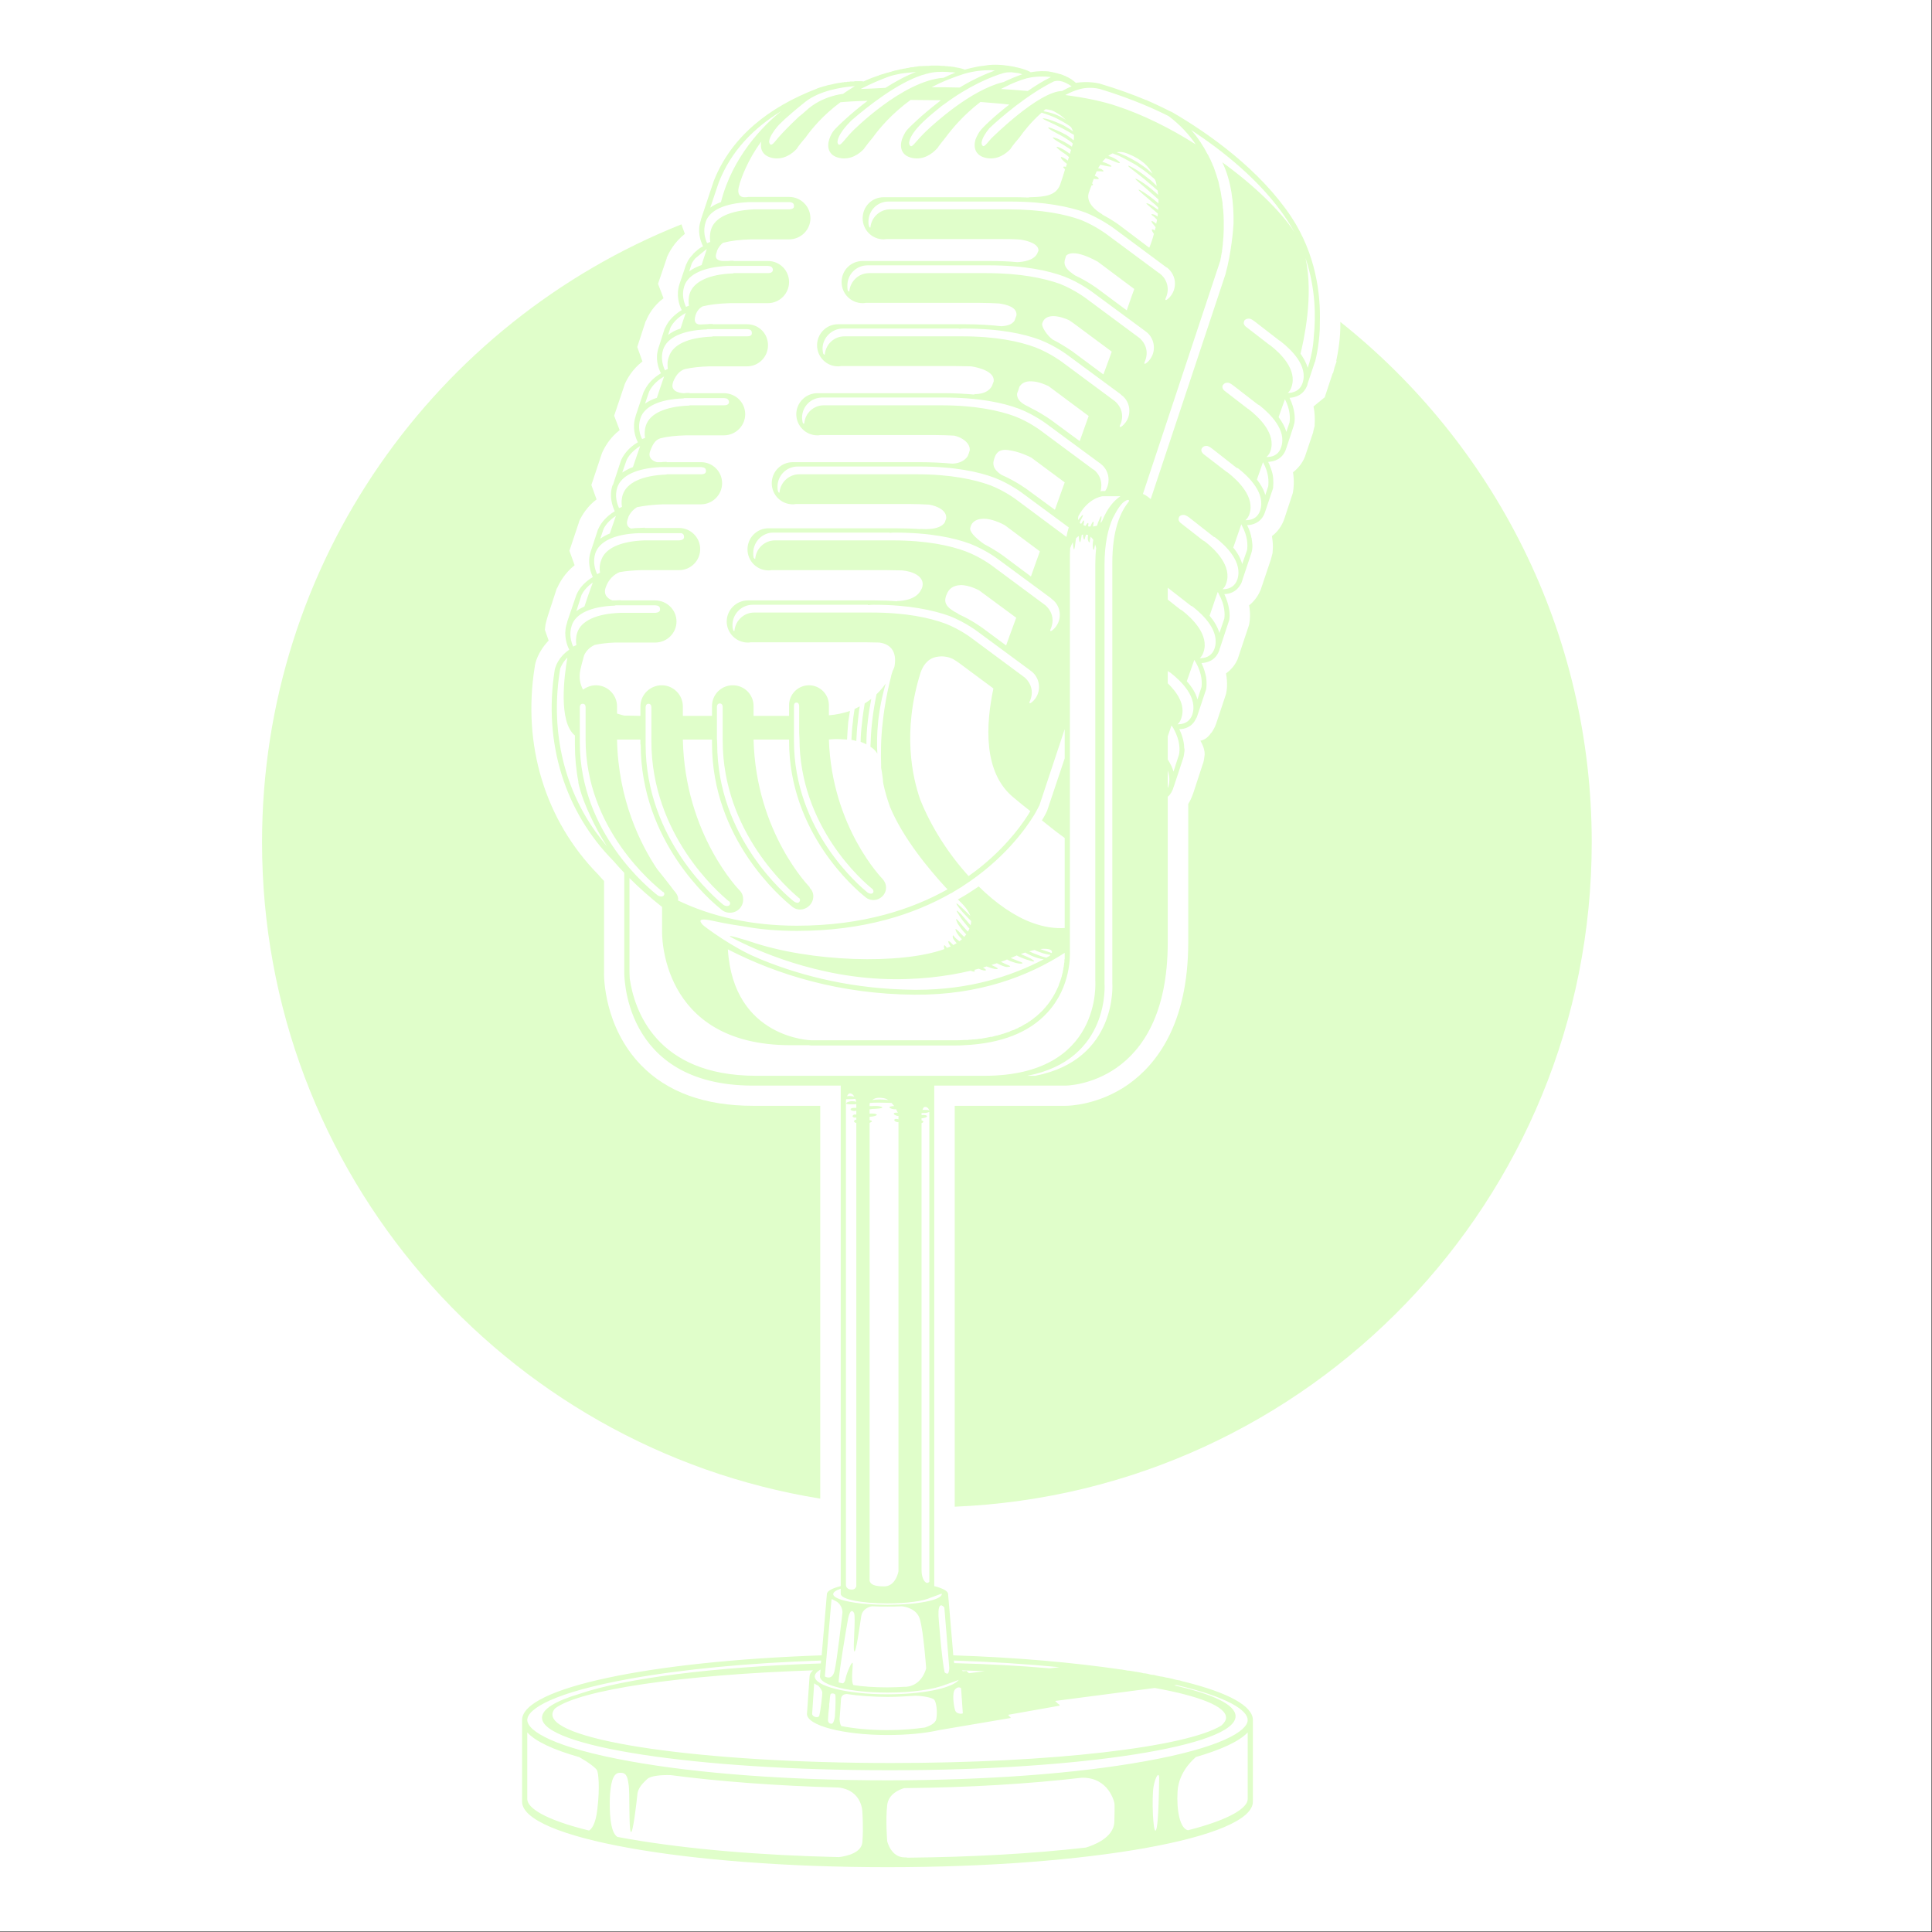 <svg xmlns="http://www.w3.org/2000/svg" xmlns:xlink="http://www.w3.org/1999/xlink" width="1025" zoomAndPan="magnify" viewBox="0 0 768.75 768.75" height="1025" preserveAspectRatio="xMidYMid meet" version="1.0"><rect x="0" y="0" width="768.75" height="768.75" fill="#333333" stroke="none"/><defs><clipPath id="e329ff12c6"><path d="M 0 0 L 768.5 0 L 768.5 768.5 L 0 768.5 Z M 0 0 " clip-rule="nonzero"/></clipPath><clipPath id="db24068c9f"><path d="M 0 15 L 47.984 15 L 47.984 35.988 L 0 35.988 Z M 0 15 " clip-rule="nonzero"/></clipPath><clipPath id="d2e1af29c1"><path d="M 379 128 L 633.586 128 L 633.586 600 L 379 600 Z M 379 128 " clip-rule="nonzero"/></clipPath><clipPath id="6ecaf33520"><path d="M 104.258 89 L 327 89 L 327 597 L 104.258 597 Z M 104.258 89 " clip-rule="nonzero"/></clipPath><clipPath id="5c04ec8eb4"><path d="M 207 25.531 L 526 25.531 L 526 743 L 207 743 Z M 207 25.531 " clip-rule="nonzero"/></clipPath></defs><g clip-path="url(#e329ff12c6)"><path fill="#ffffff" d="M 0 0 L 768.5 0 L 768.5 768.5 L 0 768.5 Z M 0 0 " fill-opacity="1" fill-rule="nonzero"/><path fill="#ffffff" d="M 0 0 L 768.5 0 L 768.5 768.5 L 0 768.5 Z M 0 0 " fill-opacity="1" fill-rule="nonzero"/></g><path fill="#ffffff" d="M 18.094 30.121 C 18.195 30.215 18.32 30.27 18.449 30.301 C 18.527 30.316 18.602 30.328 18.68 30.328 L 18.68 9.551 L 15.688 9.551 L 15.688 28.094 L 17.961 30.008 Z M 18.094 30.121 " fill-opacity="1" fill-rule="nonzero"/><path fill="#ffffff" d="M 4.613 13.734 L 1.625 13.734 L 1.625 28.598 L 4.613 26.488 Z M 4.613 13.734 " fill-opacity="1" fill-rule="nonzero"/><path fill="#ffffff" d="M 9.84 23.234 L 10.215 23.477 C 10.23 23.488 10.25 23.504 10.266 23.516 L 11.648 24.68 L 11.648 5.973 L 8.652 5.973 L 8.652 23.629 L 9.207 23.242 C 9.398 23.109 9.648 23.102 9.84 23.234 Z M 9.84 23.234 " fill-opacity="1" fill-rule="nonzero"/><path fill="#ffffff" d="M 25.707 0 L 22.715 0 L 22.715 27.98 L 25.707 26.125 Z M 25.707 0 " fill-opacity="1" fill-rule="nonzero"/><path fill="#ffffff" d="M 32.738 3.582 L 29.75 3.582 L 29.75 23.613 L 32.738 21.762 Z M 32.738 3.582 " fill-opacity="1" fill-rule="nonzero"/><g clip-path="url(#db24068c9f)"><path fill="#ffffff" d="M 47.703 17.113 C 47.691 17.086 47.66 17.043 47.617 17.031 L 36.316 15.523 C 36.301 15.523 36.27 15.52 36.227 15.574 C 36.184 15.633 36.156 15.734 36.211 15.84 L 37.941 19.246 C 38.07 19.496 37.977 19.801 37.738 19.945 L 19.719 31.121 C 18.988 31.582 18.039 31.512 17.371 30.945 L 9.543 24.352 L 0.004 31.094 L 7.527 28.906 C 8.16 28.723 8.844 28.863 9.359 29.293 L 17.203 35.777 C 17.207 35.777 17.207 35.777 17.215 35.777 C 17.23 35.773 17.246 35.773 17.262 35.773 C 17.316 35.773 17.371 35.785 17.43 35.801 L 39.492 23.617 C 39.629 23.547 39.777 23.531 39.926 23.574 C 40.07 23.617 40.191 23.715 40.258 23.852 L 42.117 27.512 C 42.145 27.566 42.184 27.598 42.219 27.598 C 42.27 27.598 42.301 27.555 42.324 27.52 L 47.711 17.359 C 47.754 17.266 47.738 17.172 47.703 17.113 Z M 47.703 17.113 " fill-opacity="1" fill-rule="nonzero"/></g><g clip-path="url(#d2e1af29c1)"><path fill="#e0feca" d="M 379.895 440.004 L 423.992 440.004 C 425.258 440.004 437.086 439.777 448.914 431.508 C 459.824 423.812 472.801 407.848 472.801 375.004 L 472.801 319.879 C 473.492 318.844 474.066 317.582 474.523 316.316 C 474.523 316.203 474.641 316.09 474.641 315.973 L 474.754 315.742 L 478.66 303.801 L 478.773 303.57 C 479.117 302.309 479.234 301.043 479.348 300.125 C 479.348 297.367 477.625 294.727 477.625 294.727 C 480.383 294.27 481.875 291.625 481.875 291.625 C 481.875 291.625 481.875 291.625 481.988 291.625 C 482.793 290.477 483.484 289.215 483.941 287.836 L 484.059 287.492 L 487.73 276.465 L 487.848 276.121 C 488.191 274.742 488.535 271.871 487.848 267.969 C 489.57 266.703 491.176 264.98 492.211 262.801 L 492.441 262.34 L 496.918 248.902 L 497.035 248.445 C 497.379 246.836 497.609 244.195 497.035 240.863 C 498.871 239.371 500.48 237.418 501.516 234.895 L 501.629 234.664 L 505.648 222.719 C 505.879 221.914 506.109 221.113 506.223 220.539 L 506.336 220.191 L 506.453 218.586 C 506.566 217.32 506.453 215.484 506.109 213.301 C 508.289 211.695 510.012 209.398 511.047 206.41 L 514.375 196.305 L 514.492 195.73 C 514.723 194.469 515.066 191.598 514.492 187.922 C 516.445 186.43 518.168 184.359 519.199 181.836 L 519.316 181.488 L 522.531 171.957 L 522.531 171.727 C 522.762 170.926 522.875 170.234 522.988 169.891 L 523.105 169.43 L 523.105 168.855 C 523.219 167.133 523.219 164.492 522.645 161.738 L 527.125 158.062 L 530.227 148.645 L 530.453 148.414 L 531.027 146.117 L 531.832 143.82 L 531.719 143.477 C 532.406 140.262 533.441 134.402 533.324 128.547 C 533.324 128.316 533.324 128.203 533.324 128.086 C 594.309 176.551 633.355 251.316 633.355 335.152 C 633.355 477.559 520.922 593.668 379.895 599.523 Z M 379.895 440.004 " fill-opacity="1" fill-rule="nonzero"/></g><g clip-path="url(#6ecaf33520)"><path fill="#e0feca" d="M 271.137 89.27 L 272.512 93.059 C 268.266 96.391 266.195 100.41 265.277 102.594 L 265.277 102.82 L 261.832 112.93 L 264.016 118.672 C 259.996 121.656 257.93 125.445 257.125 127.512 L 256.895 127.859 L 253.562 138.078 L 255.633 143.82 C 251.613 146.922 249.543 150.711 248.625 152.777 L 248.512 153.125 L 244.375 165.41 L 246.559 171.152 C 242.539 174.254 240.473 178.16 239.555 180.227 L 239.438 180.57 L 235.305 192.973 L 237.371 198.719 C 233.695 201.473 231.629 204.918 230.48 207.332 L 230.367 207.789 L 226.574 219.16 L 228.645 224.902 C 224.738 228.004 222.672 231.793 221.754 233.859 L 221.523 234.203 L 218.078 244.77 C 217.387 246.953 217.16 248.215 217.043 248.559 L 216.812 250.625 L 218.309 254.875 C 213.941 259.469 212.91 263.949 212.793 265.211 C 207.742 296.449 216.93 326.539 238.059 348.016 C 238.863 348.934 239.555 349.738 240.355 350.543 L 240.355 386.488 C 240.242 388.668 240.355 408.652 255.059 423.812 C 265.508 434.609 280.551 440.004 299.617 440.004 L 326.375 440.004 L 326.375 596.309 C 200.504 575.98 104.266 466.879 104.266 335.152 C 104.266 223.637 173.402 128.203 271.137 89.27 Z M 271.137 89.27 " fill-opacity="1" fill-rule="nonzero"/></g><g clip-path="url(#5c04ec8eb4)"><path fill="#e0feca" d="M 207.742 684.395 L 207.742 716.895 C 207.742 731.25 272.859 742.965 353.133 742.965 C 433.41 742.965 498.527 731.25 498.527 716.895 L 498.527 684.395 C 498.527 678.766 488.535 673.484 471.539 669.234 C 471.426 669.234 471.309 669.121 471.078 669.121 C 470.504 669.004 470.047 668.891 469.473 668.66 C 469.242 668.66 469.012 668.547 468.668 668.547 C 468.207 668.43 467.75 668.316 467.176 668.203 C 466.945 668.086 466.715 668.086 466.371 667.973 C 465.91 667.855 465.453 667.742 464.879 667.629 C 464.648 667.629 464.305 667.512 464.074 667.512 C 463.5 667.398 463.039 667.281 462.582 667.168 C 462.238 667.168 462.008 667.055 461.664 667.055 C 461.09 666.938 460.629 666.824 460.055 666.707 C 459.824 666.594 459.48 666.594 459.25 666.48 C 458.676 666.48 458.102 666.363 457.527 666.25 C 457.297 666.133 456.953 666.133 456.723 666.02 C 456.148 665.906 455.461 665.789 454.887 665.789 C 454.656 665.676 454.426 665.676 454.082 665.559 C 453.508 665.445 452.82 665.332 452.129 665.215 C 451.902 665.215 451.672 665.215 451.441 665.102 C 450.754 664.984 450.062 664.871 449.258 664.758 C 449.145 664.758 448.914 664.758 448.801 664.758 C 447.996 664.641 447.078 664.41 446.273 664.297 C 446.16 664.297 446.16 664.297 446.043 664.297 C 427.211 661.539 404.469 659.473 379.32 658.668 L 377.25 634.324 C 377.25 633.059 375.184 632.027 371.738 631.105 L 371.738 431.965 C 375.875 431.965 379.895 431.965 383.684 431.965 C 406.996 431.965 423.992 431.965 423.992 431.965 C 423.992 431.965 464.648 431.965 464.648 375.004 C 464.648 358.121 464.648 337.562 464.648 317.008 C 465.109 316.664 465.566 316.203 465.91 315.516 C 465.91 315.516 466.027 315.398 466.027 315.398 C 466.141 315.168 466.258 314.941 466.371 314.711 C 466.484 314.48 466.715 314.137 466.832 313.676 C 466.832 313.445 466.945 313.219 467.059 312.988 L 470.852 301.504 C 471.195 300.355 471.195 299.32 471.309 298.863 C 471.309 298.746 471.309 298.516 471.309 298.289 C 471.309 298.172 471.309 298.059 471.309 297.828 C 471.195 297.828 471.195 297.828 471.195 297.715 C 471.195 295.875 470.734 293.234 469.242 290.133 C 471.309 290.133 474.41 289.328 475.902 285.883 C 476.133 285.652 476.246 285.309 476.363 284.965 L 479.922 274.285 C 480.039 273.594 480.266 271.871 479.922 269.461 C 479.578 267.852 479.117 266.016 478.086 263.832 C 480.266 263.719 483.711 262.914 485.207 258.664 C 485.207 258.438 485.32 258.09 485.434 257.863 L 489.109 246.723 C 489.227 246.031 489.453 244.426 488.996 242.129 C 488.766 240.52 488.191 238.566 487.156 236.387 C 489.109 236.387 491.98 235.582 493.59 232.598 C 493.59 232.598 493.703 232.598 493.703 232.48 C 493.703 232.367 493.82 232.367 493.82 232.25 C 493.934 232.023 493.934 231.906 494.047 231.793 L 494.164 231.332 C 494.164 231.332 494.164 231.332 494.277 231.219 C 494.277 231.219 494.277 231.102 494.277 230.988 L 497.84 220.309 C 498.297 218.93 498.297 218.125 498.297 218.125 C 498.414 217.207 498.297 215.945 498.066 214.566 C 498.066 214.449 498.066 214.336 498.066 214.223 C 497.953 214.105 497.953 214.105 497.953 213.992 C 497.723 212.5 497.148 210.777 496.23 208.938 C 498.297 208.938 501.398 208.133 503.008 204.688 C 503.121 204.461 503.238 204.113 503.352 203.77 L 506.566 194.238 C 506.566 193.664 506.91 191.367 506.336 188.496 C 505.992 187.117 505.418 185.508 504.613 183.785 C 506.91 183.672 510.355 182.754 511.734 178.617 C 511.734 178.504 511.734 178.391 511.852 178.273 L 514.723 169.547 C 514.836 169.086 514.949 168.512 515.066 168.281 C 515.066 168.281 515.066 168.281 515.066 168.168 C 515.297 166.676 515.41 163 513.113 158.293 C 515.41 158.176 518.742 157.258 520.234 153.125 C 520.234 153.008 520.234 152.895 520.234 152.895 L 523.219 143.938 C 523.219 143.938 523.219 143.938 523.336 143.82 L 523.336 143.707 C 523.68 142.441 525.285 135.324 525.172 128.434 C 525.516 117.176 523.68 101.328 513.801 86.285 C 501.398 67.68 481.414 53.324 466.141 44.48 C 466.027 44.48 466.027 44.48 466.027 44.48 C 463.961 43.445 460.516 41.723 456.035 39.773 C 455.922 39.773 455.922 39.773 455.922 39.773 C 450.98 37.703 444.781 35.406 437.43 33.227 C 433.297 32.309 429.734 32.766 428.586 32.883 C 428.242 32.996 428.129 32.996 428.129 32.996 C 427.898 32.766 427.555 32.535 427.324 32.309 C 427.211 32.191 427.094 32.078 426.98 32.078 C 426.75 31.961 426.637 31.734 426.406 31.617 C 426.289 31.504 426.176 31.504 426.062 31.387 C 425.832 31.273 425.602 31.16 425.488 31.043 C 425.371 30.93 425.141 30.93 425.027 30.812 C 424.797 30.699 424.684 30.586 424.453 30.586 C 424.34 30.469 424.223 30.355 424.109 30.355 C 423.879 30.238 423.648 30.125 423.535 30.125 C 423.305 30.012 423.191 30.012 423.074 29.895 C 422.844 29.895 422.73 29.781 422.5 29.664 C 422.387 29.664 422.27 29.664 422.156 29.551 C 421.926 29.551 421.695 29.438 421.469 29.438 C 421.469 29.32 421.352 29.32 421.238 29.32 C 421.238 29.32 421.238 29.32 421.121 29.32 C 420.895 29.207 420.664 29.09 420.32 29.09 C 420.09 28.977 419.746 28.977 419.516 28.863 C 419.516 28.863 419.398 28.863 419.398 28.863 C 419.398 28.863 418.598 28.633 417.102 28.402 C 415.609 28.289 413.199 28.172 410.211 28.746 C 410.211 28.746 410.098 28.746 409.867 28.633 C 409.867 28.633 409.867 28.516 409.754 28.516 C 408.836 28.059 406.652 27.141 403.895 26.68 C 403.895 26.68 403.781 26.68 403.781 26.566 C 403.668 26.566 403.551 26.566 403.551 26.566 C 400.68 25.992 397.121 25.531 393.445 25.875 C 392.871 25.992 392.297 25.992 391.836 26.105 C 387.586 26.566 383.914 27.715 383.914 27.715 C 383.914 27.715 383.109 27.367 381.617 27.023 C 381.387 27.023 381.156 26.91 380.926 26.91 C 380.926 26.91 380.812 26.91 380.812 26.91 C 380.582 26.793 380.352 26.793 380.008 26.793 C 380.008 26.68 380.008 26.68 379.895 26.68 C 379.547 26.68 379.32 26.566 378.973 26.566 C 378.859 26.566 378.746 26.566 378.746 26.566 C 378.398 26.449 378.172 26.449 377.824 26.449 C 377.711 26.449 377.598 26.449 377.48 26.449 C 377.25 26.336 376.906 26.336 376.676 26.336 C 376.562 26.336 376.449 26.336 376.332 26.336 C 375.988 26.219 375.645 26.219 375.301 26.219 C 375.184 26.219 375.07 26.219 374.953 26.219 C 374.496 26.219 374.035 26.105 373.461 26.105 C 373.004 26.105 372.43 26.105 371.969 26.105 C 371.508 26.105 371.051 26.105 370.477 26.105 C 370.133 26.105 369.785 26.219 369.559 26.219 C 369.441 26.219 369.328 26.219 369.211 26.219 C 368.984 26.219 368.754 26.219 368.637 26.219 C 367.836 26.219 366.801 26.336 365.652 26.336 C 365.078 26.449 364.617 26.566 364.043 26.566 C 364.043 26.566 363.93 26.566 363.93 26.566 C 363.816 26.566 363.816 26.68 363.699 26.68 C 363.242 26.68 362.781 26.793 362.32 26.793 C 362.094 26.91 361.746 26.91 361.402 27.023 C 361.059 27.023 360.598 27.141 360.141 27.254 C 359.91 27.254 359.566 27.367 359.336 27.367 C 358.875 27.484 358.531 27.598 358.074 27.598 C 357.844 27.715 357.5 27.828 357.27 27.828 C 356.926 27.941 356.465 28.059 356.121 28.059 C 355.891 28.172 355.547 28.289 355.316 28.289 C 354.973 28.402 354.629 28.516 354.281 28.633 C 354.055 28.633 353.707 28.746 353.48 28.863 C 353.133 28.863 352.906 28.977 352.559 29.09 C 352.332 29.207 351.984 29.207 351.758 29.32 C 351.527 29.438 351.184 29.551 350.953 29.551 C 350.723 29.664 350.379 29.781 350.148 29.781 C 349.918 29.895 349.688 30.012 349.461 30.125 C 349.23 30.125 349.113 30.238 349 30.238 C 345.668 31.387 343.602 32.422 343.602 32.422 C 343.258 32.309 342.914 32.309 342.453 32.309 C 342.684 32.309 342.797 32.309 342.914 32.309 C 342.914 32.309 342.797 32.309 342.797 32.309 C 342.57 32.309 342.34 32.309 342.109 32.309 C 342.109 32.309 342.223 32.309 342.223 32.309 C 341.996 32.309 341.766 32.309 341.422 32.309 C 341.305 32.309 341.191 32.309 341.074 32.309 C 340.848 32.309 340.73 32.309 340.5 32.309 C 340.387 32.309 340.273 32.309 340.156 32.309 C 340.043 32.309 339.926 32.422 339.699 32.422 C 339.582 32.422 339.469 32.422 339.352 32.422 C 339.125 32.422 339.008 32.422 338.895 32.422 C 338.664 32.422 338.551 32.422 338.32 32.422 C 338.203 32.422 338.09 32.535 337.859 32.535 C 337.746 32.535 337.516 32.535 337.285 32.535 C 337.172 32.535 336.941 32.535 336.828 32.652 C 336.598 32.652 336.48 32.652 336.254 32.652 C 336.023 32.652 335.906 32.652 335.68 32.766 C 335.449 32.766 335.332 32.766 335.105 32.766 C 334.875 32.883 334.758 32.883 334.531 32.883 C 334.301 32.883 334.07 32.996 333.957 32.996 C 333.727 32.996 333.496 32.996 333.266 33.109 C 333.035 33.109 332.922 33.109 332.691 33.227 C 332.461 33.227 332.234 33.227 332.004 33.34 C 331.887 33.34 331.66 33.34 331.543 33.457 C 330.969 33.57 330.395 33.684 329.938 33.801 C 329.707 33.801 329.59 33.801 329.477 33.914 C 329.133 33.914 328.902 34.031 328.672 34.145 C 328.441 34.145 328.215 34.258 328.098 34.258 C 327.867 34.375 327.523 34.375 327.293 34.488 C 327.066 34.605 326.836 34.605 326.719 34.719 C 326.375 34.719 326.145 34.832 325.918 34.949 C 325.801 34.949 325.57 35.062 325.457 35.062 C 325.344 35.18 325.113 35.18 324.996 35.293 C 306.164 42.527 291.004 54.242 283.996 72.043 L 278.945 87.203 L 278.945 87.316 C 278.945 87.434 278.828 87.547 278.828 87.777 C 277.336 92.027 278.715 95.93 279.75 98 C 278.602 98.574 277.68 99.262 276.992 99.949 C 276.879 100.066 276.762 100.18 276.648 100.18 C 276.418 100.41 276.305 100.641 276.074 100.754 C 275.957 100.871 275.844 100.984 275.73 101.215 C 274.465 102.477 273.66 103.742 273.316 104.66 C 273.086 105.004 272.973 105.348 272.859 105.691 L 270.445 112.812 C 270.445 112.93 270.332 113.043 270.332 113.156 C 268.953 117.523 270.215 121.312 271.25 123.379 C 267.344 125.789 265.508 128.547 264.82 130.156 C 264.703 130.383 264.59 130.613 264.473 130.73 L 262.176 137.965 C 262.062 138.078 262.062 138.195 262.062 138.309 C 260.57 142.672 261.949 146.461 262.98 148.531 C 259.535 150.598 257.812 152.895 256.895 154.5 C 256.551 155.074 256.32 155.648 256.09 155.996 L 252.988 165.297 C 252.988 165.527 252.875 165.641 252.875 165.758 C 251.496 170.121 252.762 173.91 253.793 175.977 C 249.891 178.273 248.168 181.031 247.363 182.637 C 247.246 182.984 247.133 183.211 247.02 183.441 L 243.918 192.859 C 243.801 192.973 243.801 193.09 243.688 193.203 C 242.309 197.57 243.688 201.359 244.605 203.426 C 241.047 205.609 239.324 208.02 238.406 209.742 C 238.289 210.086 238.059 210.43 237.945 210.66 L 235.188 219.043 C 235.074 219.16 235.074 219.273 235.074 219.391 C 233.582 223.754 234.961 227.543 235.879 229.609 C 231.859 232.023 230.137 234.895 229.445 236.5 C 229.332 236.73 229.219 236.961 229.219 237.074 L 225.773 247.18 C 225.656 247.871 225.426 248.445 225.312 248.902 C 224.277 252.922 225.543 256.598 226.461 258.438 C 226.461 258.551 226.461 258.551 226.461 258.551 C 224.277 260.043 222.902 261.766 222.098 263.145 C 220.949 265.098 220.719 266.59 220.719 266.59 C 216.125 295.645 224.852 323.094 244.031 342.504 C 245.41 344.109 246.902 345.719 248.395 347.324 L 248.395 386.488 C 248.395 386.488 247.133 431.965 299.617 431.965 C 310.641 431.965 322.586 431.965 334.531 431.965 L 334.531 631.105 C 331.086 632.027 329.016 633.059 329.016 634.324 L 326.949 658.668 C 259.191 660.965 207.742 671.531 207.742 684.395 Z M 359.797 711.5 C 385.637 711.27 409.754 709.777 430.426 707.363 C 441.336 707.133 443.402 717.355 443.402 717.355 C 443.402 717.355 443.633 717.355 443.402 724.934 C 443.172 731.367 434.789 734.352 432.031 735.156 C 411.016 737.566 386.668 738.945 361.172 739.176 C 360.828 739.062 360.371 739.062 359.91 739.062 C 354.512 739.062 353.02 732.629 353.02 732.629 C 353.02 732.629 352.332 724.016 353.02 718.273 C 353.48 713.91 357.727 712.074 359.797 711.5 Z M 459.941 728.266 C 458.793 730.102 458.219 715.289 459.02 710.809 C 459.824 706.445 461.547 704.262 461.203 708.742 C 461.203 708.742 461.09 726.43 459.941 728.266 Z M 209.809 684.395 C 209.809 679.914 220.605 673.371 250.691 667.973 C 271.711 664.184 298.125 661.656 326.719 660.738 L 326.605 661.887 C 283.883 663.262 248.512 667.855 230.711 673.945 C 221.062 676.816 215.664 680.031 215.664 683.477 C 215.664 694.961 277.223 704.379 353.133 704.379 C 353.48 704.379 353.707 704.379 354.055 704.379 C 354.281 704.379 354.629 704.379 354.855 704.379 C 430.426 704.379 491.637 694.73 491.637 682.902 C 491.637 678.309 482.562 674.059 467.176 670.613 L 468.207 670.5 C 488.766 675.32 496.461 680.605 496.461 684.395 C 496.461 688.758 485.781 695.422 455.574 700.816 C 428.242 705.758 391.836 708.398 353.133 708.398 C 314.434 708.398 278.027 705.758 250.691 700.816 C 220.605 695.422 209.809 688.758 209.809 684.395 Z M 360.598 671.188 C 360.254 671.188 360.023 671.188 359.797 671.188 C 357.727 671.301 355.547 671.418 353.133 671.418 C 347.852 671.418 343.258 671.074 339.582 670.5 C 338.434 669.004 339.582 662.113 339.238 661.656 C 338.895 661.195 337.055 665.215 336.48 667.742 C 336.367 668.891 335.906 669.465 335.449 669.809 C 334.875 669.695 334.301 669.578 333.727 669.465 C 333.496 667.168 337.055 646.035 337.516 643.738 C 338.09 641.328 338.895 640.18 339.812 641.789 C 340.617 643.512 339.238 656.258 339.926 657.062 C 340.617 657.98 342.109 646.727 342.684 643.164 C 343.145 639.836 346.59 639.145 347.047 639.145 C 349 639.262 351.066 639.262 353.133 639.262 C 355.086 639.262 357.039 639.262 358.762 639.145 C 360.141 639.262 364.734 640.066 365.996 644.199 C 367.488 649.137 368.523 663.836 368.523 663.836 C 368.523 663.836 367.031 670.613 360.598 671.188 Z M 326.262 667.055 C 326.262 670.613 338.32 673.484 353.133 673.484 C 363.012 673.484 371.738 672.223 376.332 670.27 L 376.449 670.27 L 381.5 668.43 C 378.859 671.762 367.145 674.172 353.133 674.172 C 337.172 674.172 324.195 670.957 324.195 667.055 C 324.195 666.133 324.996 665.215 326.492 664.297 Z M 353.133 675.207 C 357.039 675.207 360.715 674.977 364.043 674.746 C 364.16 674.746 364.273 674.746 364.391 674.746 C 366.688 674.746 371.051 675.438 371.738 676.355 C 372.543 677.16 373.117 681.293 372.543 684.051 C 372.199 685.773 369.785 686.809 368.062 687.383 C 363.93 687.957 358.992 688.414 353.133 688.414 C 345.668 688.414 339.469 687.727 334.758 686.809 C 334.07 685.887 334.07 683.934 334.07 683.934 C 334.07 683.934 334.531 678.422 334.645 676.012 C 334.758 674.402 336.137 674.059 336.941 674.059 C 341.648 674.746 347.277 675.207 353.133 675.207 Z M 323.965 669.809 C 324.422 670.152 324.996 670.5 325.57 670.727 C 326.145 671.301 326.949 672.336 327.18 673.254 C 327.293 674.289 326.375 681.41 326.031 682.559 C 325.801 683.59 324.422 683.246 323.965 683.016 C 323.391 682.672 323.16 682.328 323.16 681.984 Z M 330.855 685.887 C 330.625 685.887 330.395 685.773 330.164 685.773 C 330.051 685.66 330.051 685.66 330.051 685.66 C 329.938 685.66 329.938 685.543 329.82 685.543 C 329.82 685.543 329.82 685.43 329.82 685.43 C 329.59 685.199 329.363 684.738 329.477 684.051 C 329.477 683.246 329.707 680.836 329.938 678.883 C 329.938 678.539 329.938 678.309 329.938 677.965 L 330.051 677.391 C 330.164 675.895 330.281 674.746 330.395 674.402 C 330.512 673.484 332.117 673.828 332.348 674.289 C 332.578 674.633 332.461 679.801 332.234 682.211 C 332.234 682.211 332.234 682.328 332.234 682.441 C 332.234 682.559 332.234 682.672 332.234 682.785 C 332.234 683.016 332.117 683.359 332.117 683.59 C 331.887 684.625 331.543 685.887 330.855 685.887 Z M 380.121 680.719 C 379.547 679.227 378.629 673.484 380.121 672.105 C 381.27 670.957 382.191 671.531 382.418 671.762 L 383.109 681.754 C 382.418 682.098 380.582 681.867 380.121 680.719 Z M 382.766 664.641 C 385.863 664.758 388.852 664.871 391.836 664.984 L 385.52 665.789 C 385.52 665.676 385.406 665.676 385.406 665.676 L 384.602 664.871 L 383.109 664.984 C 382.992 664.871 382.879 664.758 382.766 664.641 Z M 323.504 664.641 C 322.586 665.445 322.125 666.25 322.125 667.055 L 321.094 681.984 C 321.094 686.578 335.449 690.367 353.133 690.367 C 360.945 690.367 368.18 689.68 373.691 688.414 L 402.172 683.59 C 402.172 683.477 402.059 683.246 401.715 683.016 L 401.141 682.328 L 421.238 678.766 C 421.926 678.652 421.695 678.309 420.895 677.848 L 419.859 676.816 L 459.48 671.648 C 477.281 674.863 487.848 678.996 487.848 683.477 C 487.848 684.508 487.156 685.543 486.008 686.578 C 472.113 695.191 418.598 701.508 354.629 701.508 C 280.207 701.508 219.801 692.895 219.801 682.211 C 219.801 681.41 220.145 680.605 220.832 679.801 C 230.711 672.336 271.363 666.363 323.504 664.641 Z M 379.664 661.77 L 379.547 660.738 C 394.25 661.195 408.488 662.113 421.582 663.379 L 417.676 663.836 C 405.848 662.805 393.102 662.113 379.664 661.77 Z M 330.855 636.391 C 330.855 636.391 330.969 636.391 331.312 636.391 C 331.543 636.621 331.887 636.734 332.348 636.965 C 335.332 638.457 335.219 641.559 335.219 641.559 C 335.219 641.559 333.035 661.195 332.004 665.102 C 330.969 668.891 328.215 667.055 328.215 667.055 Z M 336.711 437.363 C 337.055 437.363 337.516 437.363 337.859 437.363 C 338.777 437.363 339.469 437.363 340.043 437.25 C 340.156 437.25 340.273 437.25 340.387 437.25 C 340.5 437.594 340.617 438.055 340.73 438.398 C 340.273 438.281 339.812 438.168 339.125 438.168 C 337.746 438.168 336.598 438.742 336.711 439.086 C 336.828 439.43 337.859 439.43 339.125 439.43 C 339.812 439.43 340.387 439.43 340.73 439.316 L 340.73 440.809 C 340.5 440.809 340.273 440.809 340.043 440.809 C 339.125 440.809 338.434 441.039 338.434 441.383 C 338.434 441.727 339.125 442.074 340.043 442.074 C 340.273 442.074 340.5 441.957 340.73 441.957 L 340.73 443.566 C 340.617 443.566 340.5 443.449 340.273 443.449 C 339.699 443.449 339.238 443.797 339.238 444.141 C 339.238 444.484 339.699 444.715 340.273 444.715 C 340.5 444.715 340.617 444.715 340.73 444.598 L 340.73 445.52 C 340.156 445.52 339.812 445.863 339.812 446.207 C 339.926 446.551 340.273 446.781 340.73 446.781 L 340.73 631.223 C 340.617 631.566 340.273 632.371 339.238 632.484 C 337.859 632.602 336.711 632.027 336.598 630.762 L 336.598 438.055 C 336.598 437.824 336.598 437.594 336.711 437.363 Z M 351.871 631.223 C 347.965 631.223 346.473 630.531 346.016 629.039 L 346.016 446.781 C 346.59 446.551 346.934 446.32 346.934 446.207 C 346.934 445.977 346.59 445.746 346.016 445.746 L 346.016 444.371 C 346.129 444.371 346.129 444.371 346.242 444.371 C 347.738 444.254 348.887 443.91 348.887 443.566 C 348.887 443.223 347.621 442.992 346.129 443.105 C 346.129 443.105 346.129 443.105 346.016 443.105 L 346.016 441.383 C 346.359 441.383 346.59 441.383 346.934 441.27 C 349.23 441.152 351.066 441.039 351.066 440.695 C 351.184 440.352 349.23 439.891 346.934 440.121 C 346.59 440.121 346.359 440.121 346.016 440.121 L 346.016 439.316 C 346.016 439.203 346.129 438.973 346.129 438.855 C 347.277 438.742 348.539 438.742 350.035 438.742 C 351.871 438.742 353.48 438.855 354.742 438.855 C 355.086 439.316 355.547 439.66 355.777 440.121 C 354.855 440.121 354.055 440.234 353.938 440.578 C 353.938 440.926 354.742 441.27 355.777 441.383 C 356.121 441.383 356.352 441.383 356.578 441.383 C 356.809 441.957 357.039 442.418 357.27 442.762 C 356.465 442.648 355.66 442.762 355.66 443.105 C 355.547 443.449 356.234 443.797 357.039 444.023 C 357.152 444.023 357.383 444.023 357.5 444.023 L 357.5 445.402 C 357.383 445.289 357.27 445.289 357.039 445.289 C 356.578 445.172 356.004 445.172 355.891 445.52 C 355.66 445.746 356.121 446.32 356.809 446.438 C 357.152 446.551 357.383 446.551 357.5 446.438 L 357.5 625.25 C 357.152 627.086 355.66 631.223 351.871 631.223 Z M 347.047 437.707 C 347.738 437.133 349 436.559 351.184 436.906 C 352.102 437.02 352.789 437.25 353.48 437.707 C 352.445 437.594 351.297 437.48 350.035 437.48 C 349 437.48 347.965 437.594 347.047 437.707 Z M 337.055 436.215 C 337.285 435.527 337.746 434.953 338.434 435.066 C 339.125 435.184 339.582 435.758 339.926 436.332 C 339.352 436.215 338.664 436.102 337.859 436.102 C 337.629 436.102 337.285 436.215 337.055 436.215 Z M 366.688 442.875 C 367.031 442.875 367.262 442.875 367.605 442.875 C 368.523 442.875 369.328 442.648 369.785 442.418 L 369.785 629.383 C 369.559 629.613 369.098 630.074 368.523 629.73 C 367.605 629.27 366.688 627.434 366.688 624.789 L 366.688 446.895 C 366.801 446.781 367.031 446.781 367.145 446.668 C 367.375 446.551 367.375 446.32 367.375 446.207 C 367.375 445.977 367.031 445.977 366.914 445.863 C 366.801 445.863 366.801 445.863 366.688 445.746 L 366.688 444.945 C 366.801 444.945 366.914 444.945 367.031 444.945 C 368.062 444.828 368.984 444.484 368.867 444.141 C 368.867 443.797 367.949 443.566 366.914 443.68 C 366.801 443.68 366.801 443.68 366.688 443.68 Z M 369.785 441.613 L 369.785 441.844 C 369.328 441.613 368.523 441.613 367.605 441.613 C 367.375 441.613 367.145 441.613 367.031 441.727 C 367.262 440.926 367.605 440.352 368.293 440.465 C 369.328 440.578 369.672 441.613 369.672 441.613 Z M 379.547 413.938 C 332.461 413.938 322.93 413.938 322.93 413.938 C 322.93 413.938 291.809 413.363 289.625 377.758 C 309.492 387.98 334.414 395.562 363.816 395.789 C 389.539 396.02 409.18 388.441 423.648 379.137 C 423.648 379.254 423.648 379.254 423.648 379.254 C 423.648 379.254 423.648 379.367 423.648 379.367 C 423.648 379.48 423.648 379.48 423.648 379.48 C 423.648 379.598 423.648 379.711 423.648 379.711 C 423.648 379.711 423.648 379.828 423.648 379.828 C 423.648 379.941 423.648 380.055 423.648 380.055 C 423.648 380.172 423.648 380.172 423.648 380.172 C 423.648 380.285 423.648 380.402 423.648 380.516 C 423.648 380.516 423.648 380.629 423.648 380.629 C 423.648 380.746 423.648 380.859 423.648 380.859 C 423.648 380.977 423.648 380.977 423.648 381.09 C 423.648 381.203 423.648 381.32 423.648 381.434 C 423.648 381.434 423.648 381.434 423.648 381.551 C 423.648 381.664 423.535 381.777 423.535 381.895 C 423.535 381.895 423.535 382.008 423.535 382.008 C 423.535 382.125 423.535 382.238 423.535 382.352 C 423.535 382.469 423.535 382.469 423.535 382.582 C 423.535 382.699 423.535 382.812 423.535 382.926 C 423.535 383.043 423.418 383.043 423.418 383.156 C 423.418 383.273 423.418 383.387 423.418 383.5 C 423.418 383.617 423.418 383.617 423.418 383.73 C 423.418 383.848 423.305 383.961 423.305 384.191 C 423.305 384.191 423.305 384.305 423.305 384.305 C 423.305 384.535 423.305 384.648 423.191 384.766 C 423.191 384.879 423.191 384.879 423.191 384.996 C 423.191 385.109 423.191 385.34 423.074 385.453 C 423.074 385.57 423.074 385.57 423.074 385.684 C 423.074 385.797 423.074 385.914 422.961 386.145 C 422.961 386.145 422.961 386.258 422.961 386.371 C 422.961 386.488 422.844 386.719 422.844 386.832 C 422.844 386.945 422.844 386.945 422.844 387.062 C 422.73 387.176 422.73 387.406 422.73 387.52 C 422.617 387.637 422.617 387.637 422.617 387.75 C 422.617 387.867 422.5 388.094 422.5 388.324 C 422.5 388.324 422.5 388.441 422.5 388.441 C 422.387 388.668 422.387 388.898 422.27 389.016 C 422.27 389.129 422.27 389.129 422.27 389.242 C 422.156 389.359 422.156 389.59 422.043 389.816 C 422.043 389.816 422.043 389.934 422.043 389.934 C 421.926 390.164 421.812 390.391 421.812 390.621 C 421.812 390.621 421.812 390.621 421.695 390.738 C 421.695 390.969 421.582 391.195 421.469 391.312 C 421.469 391.426 421.469 391.426 421.469 391.426 C 421.352 391.656 421.352 391.887 421.238 392.117 C 421.238 392.23 421.238 392.23 421.238 392.23 C 419.973 395.102 418.367 398.086 415.84 400.957 C 415.609 401.188 415.379 401.418 415.152 401.762 C 414.922 401.992 414.691 402.223 414.461 402.453 C 414.461 402.453 414.348 402.566 414.348 402.566 C 414.117 402.797 413.887 403.027 413.656 403.141 C 413.656 403.254 413.656 403.254 413.543 403.371 C 413.312 403.484 413.082 403.715 412.855 403.945 C 412.855 403.945 412.738 404.059 412.738 404.059 C 412.508 404.289 412.281 404.402 412.051 404.633 C 411.934 404.75 411.934 404.75 411.82 404.75 C 411.59 404.977 411.359 405.207 411.133 405.324 C 411.016 405.438 411.016 405.438 410.902 405.551 C 410.672 405.668 410.441 405.898 410.211 406.012 C 410.098 406.125 409.984 406.125 409.984 406.242 C 409.637 406.355 409.41 406.586 409.18 406.699 C 409.062 406.816 409.062 406.816 408.949 406.93 C 408.605 407.047 408.375 407.273 408.145 407.391 C 408.031 407.391 407.914 407.504 407.801 407.504 C 407.57 407.734 407.34 407.848 406.996 407.965 C 406.883 408.078 406.883 408.078 406.766 408.195 C 406.422 408.309 406.191 408.539 405.848 408.652 C 405.734 408.652 405.617 408.77 405.504 408.77 C 405.273 408.996 404.93 409.113 404.699 409.227 C 404.586 409.227 404.469 409.344 404.355 409.344 C 404.012 409.57 403.668 409.688 403.438 409.801 C 403.32 409.801 403.207 409.918 402.977 409.918 C 402.746 410.031 402.402 410.145 402.059 410.262 C 401.941 410.375 401.828 410.375 401.715 410.492 C 401.367 410.605 401.023 410.719 400.68 410.836 C 400.566 410.836 400.449 410.949 400.336 410.949 C 399.992 411.066 399.645 411.18 399.301 411.293 C 399.188 411.293 398.957 411.41 398.844 411.41 C 398.496 411.523 398.152 411.641 397.809 411.754 C 397.695 411.754 397.465 411.754 397.348 411.867 C 397.004 411.984 396.66 412.098 396.316 412.098 C 396.086 412.215 395.973 412.215 395.855 412.215 C 395.398 412.328 395.051 412.441 394.707 412.559 C 394.477 412.559 394.363 412.559 394.133 412.559 C 393.789 412.672 393.328 412.789 392.984 412.789 C 392.871 412.902 392.641 412.902 392.527 412.902 C 392.066 413.016 391.723 413.016 391.262 413.133 C 391.148 413.133 390.918 413.133 390.805 413.246 C 390.344 413.246 389.883 413.363 389.426 413.363 C 389.309 413.363 389.195 413.363 388.965 413.477 C 388.508 413.477 388.047 413.59 387.586 413.59 C 387.473 413.59 387.359 413.59 387.129 413.59 C 386.668 413.707 386.211 413.707 385.637 413.707 C 385.52 413.707 385.406 413.707 385.289 413.82 C 384.832 413.82 384.258 413.82 383.684 413.82 C 382.305 413.938 380.926 413.938 379.547 413.938 Z M 414.578 326.426 C 418.25 329.41 421.238 331.707 423.648 333.43 C 423.648 348.359 423.648 361.105 423.648 369.262 C 419.746 369.492 415.496 368.918 410.785 367.195 C 403.781 364.668 396.316 359.5 389.426 352.723 C 386.898 354.445 384.141 356.285 381.156 357.891 C 383.684 360.305 385.406 362.371 386.094 364.438 C 383.223 361.566 380.812 359.27 380.582 359.5 C 380.352 359.73 382.305 362.371 385.289 365.355 C 385.637 365.699 386.094 366.16 386.438 366.504 C 386.438 367.078 386.324 367.539 386.211 368.227 C 386.094 367.996 385.98 367.883 385.75 367.652 C 384.488 366.16 383.34 364.781 382.418 363.75 C 381.5 362.828 380.812 362.254 380.695 362.371 C 380.582 362.484 381.043 363.289 381.73 364.324 C 382.418 365.473 383.566 366.965 384.832 368.457 C 385.176 368.918 385.406 369.145 385.75 369.492 C 385.52 369.836 385.406 370.293 385.176 370.641 C 385.062 370.641 385.062 370.641 384.945 370.523 C 383.797 369.262 382.648 367.996 381.961 367.078 C 381.156 366.16 380.582 365.586 380.469 365.699 C 380.352 365.816 380.582 366.504 381.156 367.652 C 381.844 368.688 382.766 370.066 384.141 371.441 C 384.258 371.559 384.371 371.672 384.488 371.789 C 384.371 371.902 384.258 372.016 384.141 372.246 C 384.027 372.363 383.797 372.59 383.684 372.82 C 382.766 372.016 382.074 371.215 381.387 370.523 C 380.812 369.949 380.352 369.605 380.238 369.605 C 380.121 369.719 380.238 370.293 380.695 371.098 C 381.156 371.902 381.844 372.82 382.766 373.738 C 382.418 373.969 382.074 374.312 381.73 374.543 C 381.043 373.969 380.469 373.512 380.121 373.164 C 379.895 372.938 379.664 372.59 379.547 372.477 C 379.434 372.246 379.32 372.133 379.203 372.246 C 379.09 372.246 379.09 372.363 379.09 372.59 C 379.09 372.82 379.09 373.164 379.32 373.512 C 379.434 373.738 379.547 373.969 379.777 374.199 C 379.895 374.43 380.008 374.543 380.238 374.773 C 380.352 375.004 380.469 375.117 380.695 375.234 C 380.238 375.578 379.777 375.809 379.32 376.035 C 378.973 375.691 378.629 375.348 378.398 375.117 C 377.941 374.66 377.598 374.43 377.367 374.543 C 377.25 374.543 377.367 375.004 377.598 375.578 C 377.824 375.922 378.055 376.266 378.285 376.609 C 377.824 376.727 377.367 376.957 376.793 377.184 C 376.676 377.07 376.562 376.84 376.449 376.727 C 376.102 376.383 375.988 376.035 375.758 376.152 C 375.645 376.152 375.527 376.496 375.645 377.07 C 375.645 377.184 375.758 377.414 375.758 377.645 C 358.648 383.848 322.473 382.926 298.238 374.543 C 298.238 374.543 287.098 370.984 291.348 373.164 C 295.711 375.461 319.828 387.98 350.379 389.473 C 364.734 390.164 377.023 388.441 386.211 386.258 C 387.012 386.602 387.703 386.719 387.816 386.488 C 387.934 386.258 387.816 386.145 387.703 385.914 C 388.277 385.797 388.852 385.57 389.426 385.453 C 390.918 386.145 392.18 386.371 392.297 386.027 C 392.41 385.797 391.836 385.453 391.148 384.996 C 391.605 384.879 392.18 384.648 392.641 384.535 C 392.871 384.648 392.984 384.766 393.215 384.766 C 395.168 385.57 396.891 385.797 397.004 385.453 C 397.004 385.109 395.973 384.648 394.477 383.961 C 395.281 383.73 395.973 383.5 396.66 383.273 C 396.891 383.387 397.121 383.5 397.348 383.617 C 398.496 384.191 399.645 384.648 400.566 384.766 C 401.367 384.766 401.941 384.648 401.941 384.535 C 401.941 384.305 401.484 384.191 400.68 383.848 C 400.105 383.617 399.188 383.156 398.27 382.699 C 399.301 382.352 400.105 382.125 400.68 381.777 C 401.141 382.008 401.598 382.238 402.059 382.469 C 403.32 382.926 404.469 383.273 405.391 383.387 C 406.309 383.5 406.883 383.387 406.883 383.273 C 406.883 383.043 406.422 382.812 405.617 382.582 C 404.699 382.238 403.668 381.777 402.516 381.32 C 402.402 381.32 402.289 381.203 402.172 381.203 C 402.402 381.09 402.402 381.09 402.402 381.09 C 402.402 381.09 403.32 380.746 404.586 380.172 C 405.16 380.516 405.617 380.746 406.191 380.977 C 407.57 381.551 408.949 382.008 409.867 382.238 C 410.785 382.582 411.359 382.699 411.477 382.469 C 411.59 382.352 411.016 381.895 410.211 381.434 C 409.293 380.977 408.031 380.402 406.652 379.828 C 406.539 379.711 406.309 379.711 406.191 379.598 C 406.766 379.367 407.34 379.254 407.914 379.023 C 408.719 379.48 409.637 379.941 410.672 380.402 C 412.281 381.09 413.887 381.551 415.035 381.664 C 415.152 381.664 415.266 381.664 415.379 381.664 C 402.516 388.441 385.75 393.84 364.848 393.84 L 363.816 393.84 C 340.043 393.609 319.715 388.668 302.832 381.777 C 302.371 381.551 301.797 381.32 300.996 380.977 C 292.035 377.301 280.438 368.918 279.52 367.883 C 278.715 366.848 276.762 364.781 284.688 366.621 C 289.395 367.652 293.301 368.227 295.711 368.57 C 302.488 369.836 309.609 370.41 317.074 370.41 C 343.832 370.41 363.816 363.75 378.516 355.363 C 378.629 355.363 378.629 355.363 378.629 355.363 C 379.32 354.906 380.008 354.445 380.695 354.102 C 380.695 354.102 380.812 353.988 380.812 353.988 C 381.5 353.641 382.074 353.184 382.766 352.84 C 382.766 352.723 382.879 352.723 382.879 352.723 C 399.188 342.273 408.031 329.984 411.59 324.129 C 412.738 322.176 413.312 320.91 413.43 320.684 C 413.543 320.684 413.543 320.566 413.543 320.566 L 423.648 290.133 C 423.648 294.039 423.648 297.941 423.648 301.734 L 416.645 322.633 C 416.645 322.633 416.07 324.012 414.578 326.426 Z M 433.18 209.512 C 433.066 209.398 433.066 209.398 432.953 209.398 C 433.066 208.707 433.18 208.133 432.953 208.133 C 432.723 208.02 432.379 208.48 431.918 209.281 C 431.688 209.168 431.344 209.055 431.113 208.938 C 431.113 208.824 431.113 208.594 431.23 208.48 C 431.344 207.676 431.457 207.102 431.23 207.102 C 431.113 206.984 430.77 207.445 430.426 208.133 C 430.309 208.25 430.195 208.363 430.195 208.48 C 429.965 208.363 429.734 208.133 429.621 208.02 C 429.734 207.559 429.965 207.215 430.082 206.871 C 430.656 205.723 431.113 205.035 430.883 204.918 C 430.77 204.805 430.195 205.379 429.391 206.41 C 429.277 206.527 429.16 206.758 429.047 206.984 C 428.934 206.41 428.934 205.836 429.16 205.262 C 432.836 198.488 437.891 197.57 438.695 197.453 L 445.812 197.453 C 443.402 199.062 440.645 202.047 438.578 207.215 C 438.465 207.445 438.234 207.789 437.891 208.133 C 437.891 207.906 438.004 207.676 438.004 207.445 C 438.348 206.184 438.348 205.492 438.234 205.379 C 438.004 205.379 437.66 206.066 437.199 207.215 C 436.973 207.789 436.742 208.363 436.512 209.168 C 436.051 209.281 435.594 209.398 434.902 209.512 C 435.133 208.363 435.25 207.676 435.02 207.559 C 434.789 207.559 434.328 208.363 433.871 209.512 C 433.641 209.512 433.41 209.512 433.18 209.512 Z M 469.129 300.238 L 466.945 307.016 C 466.484 305.406 465.684 303.801 464.648 302.191 C 464.648 299.09 464.648 295.992 464.648 293.004 L 466.141 288.641 C 466.484 289.098 466.715 289.559 467.059 290.02 L 466.945 290.02 C 466.945 290.02 467.059 290.133 467.059 290.133 C 469.703 294.844 469.473 298.746 469.129 300.238 Z M 478.086 273.367 L 476.477 278.305 C 475.789 275.777 474.297 273.367 472.227 271.07 L 475.215 262.57 C 475.445 263.031 475.672 263.375 475.902 263.719 L 475.789 263.719 C 475.789 263.719 475.902 263.719 475.902 263.719 C 478.316 268.082 478.316 271.645 478.086 273.367 Z M 487.156 246.148 L 485.207 251.891 C 484.516 249.477 483.137 247.18 481.301 245 L 484.516 235.582 C 484.746 235.812 484.859 236.043 484.977 236.27 L 484.859 236.27 C 484.859 236.27 484.977 236.27 484.977 236.387 C 487.504 240.863 487.387 244.539 487.156 246.148 Z M 496.23 218.816 L 494.277 224.441 C 493.703 222.262 492.441 219.965 490.719 217.895 L 493.934 208.594 C 493.934 208.707 494.047 208.824 494.047 208.824 C 494.047 208.824 494.047 208.824 494.047 208.938 C 496.574 213.418 496.461 217.094 496.23 218.816 Z M 504.613 193.547 L 503.465 196.996 C 502.891 194.926 501.742 192.859 500.137 190.793 L 502.547 183.902 C 504.961 188.266 504.844 191.824 504.613 193.547 Z M 518.281 152.434 C 517.477 154.848 515.641 156.109 513 156.34 L 512.426 156.34 C 513.113 155.766 513.574 154.961 513.918 153.926 C 516.215 147.035 509.555 140.605 505.418 137.391 C 505.188 137.273 505.074 137.16 504.844 137.047 L 504.73 136.93 L 495.656 129.926 C 495.426 129.695 494.508 128.891 495.082 127.742 C 495.082 127.629 495.082 127.629 495.082 127.629 C 495.656 126.824 496.574 126.711 497.379 126.824 C 498.066 127.055 498.758 127.512 499.332 127.973 L 508.98 135.438 L 509.207 135.551 C 509.324 135.668 509.555 135.781 509.668 135.898 C 513.918 139.227 520.578 145.66 518.281 152.434 Z M 464.648 306.555 C 465.336 308.625 465.566 310.805 464.879 313.102 C 464.762 313.219 464.648 313.445 464.648 313.676 C 464.648 311.266 464.648 308.852 464.648 306.555 Z M 513.113 168.055 L 511.852 171.844 C 511.277 169.891 510.242 167.938 508.75 165.984 L 511.277 158.867 C 513.457 163 513.344 166.445 513.113 168.055 Z M 509.781 177.93 C 508.98 180.34 507.258 181.719 504.5 181.836 L 503.926 181.836 C 504.613 181.262 505.188 180.457 505.535 179.422 C 507.832 172.648 501.055 166.102 496.918 162.887 C 496.805 162.77 496.574 162.656 496.344 162.539 L 496.23 162.426 L 487.156 155.422 C 486.93 155.191 486.008 154.387 486.582 153.238 C 486.582 153.125 486.582 153.125 486.699 153.125 C 487.273 152.32 488.078 152.203 488.879 152.32 C 489.57 152.551 490.258 153.008 490.832 153.469 L 500.48 160.934 L 500.711 161.047 C 500.938 161.164 501.055 161.277 501.285 161.391 C 505.418 164.723 512.078 171.152 509.781 177.93 Z M 501.398 203.195 C 500.594 205.492 498.871 206.871 496.117 206.984 L 495.543 206.984 C 496.23 206.41 496.805 205.609 497.148 204.574 C 499.445 197.797 492.672 191.25 488.535 188.035 C 488.422 187.922 488.191 187.805 487.961 187.691 L 487.848 187.578 L 478.891 180.688 C 478.543 180.34 477.625 179.539 478.199 178.391 C 478.199 178.273 478.199 178.273 478.316 178.273 C 478.891 177.469 479.691 177.355 480.496 177.469 C 481.188 177.699 481.875 178.16 482.449 178.617 L 492.098 186.199 L 492.324 186.199 C 492.555 186.312 492.672 186.43 492.898 186.543 C 497.035 189.875 503.695 196.305 501.398 203.195 Z M 492.324 230.645 C 491.523 232.941 489.684 234.32 487.043 234.434 L 486.469 234.434 C 487.156 233.859 487.617 233.055 487.961 232.023 C 490.258 225.246 483.598 218.699 479.465 215.484 C 479.234 215.371 479.117 215.254 478.891 215.141 L 478.66 215.023 L 469.703 208.02 C 469.473 207.789 468.555 206.984 469.129 205.836 C 469.129 205.723 469.129 205.723 469.129 205.723 C 469.703 204.918 470.621 204.805 471.309 204.918 C 472.113 205.148 472.801 205.609 473.375 206.066 L 483.023 213.648 L 483.137 213.648 C 483.367 213.762 483.598 213.875 483.711 213.992 C 487.961 217.32 494.621 223.754 492.324 230.645 Z M 483.254 258.09 C 482.449 260.387 480.613 261.766 477.969 261.883 L 477.395 261.883 C 478.086 261.309 478.543 260.504 478.891 259.469 C 481.188 252.695 474.523 246.148 470.391 242.934 C 470.16 242.816 470.047 242.703 469.816 242.586 L 469.586 242.473 L 464.648 238.566 C 464.648 236.961 464.648 235.352 464.648 233.859 L 473.949 241.094 L 474.066 241.094 C 474.297 241.211 474.523 241.324 474.641 241.438 C 478.891 244.77 485.551 251.199 483.254 258.09 Z M 469.129 288.18 L 468.555 288.18 C 469.242 287.605 469.703 286.801 470.047 285.77 C 471.883 280.484 468.324 275.434 464.648 271.871 C 464.648 270.266 464.648 268.543 464.648 266.934 L 465.109 267.395 L 465.223 267.395 C 465.453 267.508 465.684 267.625 465.797 267.738 C 470.047 271.07 476.707 277.5 474.41 284.391 C 473.605 286.688 471.77 288.066 469.129 288.18 Z M 475.789 57.457 C 465.684 51.027 454.773 45.629 444.664 42.297 C 439.039 40.348 431.805 38.852 423.879 37.82 C 426.176 36.555 428.129 35.867 429.852 35.406 C 430.656 35.18 433.871 34.488 437.66 35.406 C 450.867 39.426 460.285 43.793 464.992 46.203 C 469.586 49.648 473.031 53.438 475.789 57.457 Z M 422.617 32.422 C 424.566 32.996 426.062 34.145 426.406 34.375 C 425.141 34.832 423.879 35.523 422.617 36.211 C 413.312 36.328 394.707 54.816 394.707 54.816 C 394.707 54.816 394.594 54.93 394.594 54.93 C 394.477 54.93 394.477 55.047 394.363 55.16 C 391.605 58.492 391.379 58.375 390.918 57.918 C 390.688 57.688 390.574 57.227 390.574 56.77 C 390.805 54.93 392.18 52.863 393.676 51.027 C 398.152 46.777 408.836 37.59 419.285 32.422 C 419.285 32.422 420.547 31.848 422.617 32.422 Z M 380.238 28.863 C 378.746 29.438 377.137 30.125 375.527 30.93 C 359.105 32.078 339.238 52.176 339.238 52.176 C 338.32 53.094 337.516 54.012 336.941 54.703 C 334.301 57.918 334.07 57.801 333.496 57.344 C 333.383 57.113 333.152 56.652 333.266 56.195 C 333.609 53.555 336.48 50.223 338.777 47.926 C 345.441 42.184 356.809 33.227 366.801 29.895 C 367.488 29.781 368.062 29.551 368.754 29.32 C 368.867 29.32 368.867 29.32 368.984 29.32 C 371.395 28.516 374.609 28.516 377.023 28.633 C 377.824 28.746 378.398 28.746 378.973 28.746 C 379.664 28.863 380.008 28.863 380.238 28.863 Z M 358.301 29.32 C 360.484 28.977 362.551 28.863 364.504 28.633 C 360.484 30.125 356.352 32.422 352.332 34.949 C 348.77 35.18 345.441 35.293 342.453 35.406 C 346.242 33.457 349.918 31.848 353.363 30.586 C 354.855 30.012 356.578 29.664 358.301 29.32 Z M 335.449 37.359 C 335.449 37.359 327.18 38.051 320.75 44.02 C 319.602 45.055 318.68 45.859 317.879 46.434 C 316.039 48.156 314.434 49.762 313.285 50.91 C 311.906 52.289 310.641 53.668 309.84 54.586 C 307.195 57.918 306.852 57.801 306.395 57.344 C 306.164 57.113 306.047 56.652 306.047 56.195 C 306.277 54.473 307.656 52.406 309.148 50.566 C 309.266 50.566 309.266 50.453 309.266 50.453 C 309.953 49.535 313.168 46.316 320.52 40.461 C 326.375 35.867 335.449 34.719 338.895 34.375 C 339.352 34.375 339.699 34.258 340.156 34.258 C 340.156 34.258 335.793 37.016 335.449 37.359 Z M 395.855 28.059 C 392.066 29.438 387.129 31.617 381.844 34.832 C 378.055 34.719 374.266 34.719 370.707 34.719 C 375.184 32.309 379.547 30.699 383.453 29.438 C 387.586 28.172 391.379 27.941 393.559 27.941 C 394.363 27.941 395.168 27.941 395.855 28.059 Z M 399.301 32.652 C 399.188 32.652 398.844 32.766 398.844 32.766 C 386.438 35.867 372.082 48.73 368.062 52.633 C 367.605 53.094 365.883 54.816 364.848 56.078 C 362.781 58.492 362.551 58.375 362.094 57.918 C 361.863 57.688 361.746 57.227 361.746 56.77 C 362.094 53.668 365.766 49.879 368.293 47.582 C 370.133 45.859 372.43 44.02 374.84 42.07 L 375.988 41.266 C 385.406 34.258 394.594 30.355 399.645 28.977 C 399.645 28.977 399.762 28.977 399.762 28.977 C 400.566 28.746 401.828 28.746 402.402 28.746 C 403.438 28.863 404.355 28.977 405.16 29.09 C 405.734 29.207 406.309 29.438 406.766 29.551 C 404.469 30.355 401.941 31.387 399.301 32.652 Z M 390.113 40.574 C 394.02 40.922 397.809 41.148 401.598 41.609 C 395.512 46.316 390.918 50.797 390.113 51.945 C 389.539 52.633 388.734 54.012 388.16 55.504 C 387.242 58.492 387.934 61.938 392.41 62.855 C 396.891 63.773 400.336 61.133 402.059 59.297 C 402.172 59.18 402.172 59.066 402.289 58.949 C 402.746 58.148 404.469 56.078 405.734 54.586 C 407.34 52.289 410.211 48.613 414.461 44.824 C 415.84 45.285 418.598 46.09 421.352 47.582 C 423.305 48.613 425.027 49.648 426.176 50.566 C 426.52 51.141 426.75 51.715 426.98 52.289 C 425.945 51.484 424.566 50.684 423.191 49.879 C 421.008 48.844 418.941 48.039 417.449 47.582 C 415.953 47.121 415.035 47.008 414.922 47.121 C 414.805 47.465 418.48 48.844 422.617 51.027 C 424.453 51.945 426.062 52.98 427.324 53.668 C 427.324 54.012 427.324 54.355 427.324 54.816 C 427.324 55.047 427.324 55.391 427.211 55.852 C 426.406 55.16 425.371 54.355 424.223 53.668 C 422.387 52.633 420.547 51.832 419.285 51.371 C 418.023 50.797 417.102 50.566 417.102 50.797 C 416.988 50.91 417.676 51.484 418.941 52.176 C 420.09 52.863 421.812 53.668 423.535 54.703 C 424.797 55.504 426.062 56.309 426.863 57.113 C 426.75 57.457 426.637 57.918 426.52 58.375 C 426.062 58.031 425.371 57.574 424.797 57.227 C 423.305 56.309 421.812 55.621 420.777 55.16 C 419.746 54.816 419.055 54.586 418.941 54.703 C 418.824 54.816 419.398 55.391 420.32 55.965 C 421.352 56.652 422.73 57.344 424.109 58.262 C 424.914 58.723 425.602 59.18 426.176 59.641 C 426.062 60.098 425.832 60.672 425.715 61.246 C 425.488 61.02 425.141 60.789 424.797 60.559 C 422.617 58.949 420.664 58.262 420.434 58.492 C 420.32 58.836 422.043 60.098 424.109 61.477 C 424.566 61.82 424.914 62.168 425.371 62.512 C 425.141 62.969 425.027 63.43 424.914 63.891 C 423.535 62.855 422.27 62.281 422.156 62.512 C 421.926 62.855 422.961 64.004 424.453 65.152 C 424.453 65.152 424.453 65.152 424.566 65.152 C 424.34 65.613 424.223 66.07 424.109 66.531 C 424.109 66.414 424.109 66.414 424.109 66.414 C 423.535 66.188 423.191 66.301 423.074 66.414 C 422.961 66.531 423.305 66.875 423.648 67.219 C 423.648 67.336 423.766 67.336 423.766 67.449 C 423.305 69.172 422.617 71.125 421.926 73.191 C 421.926 73.305 421.812 73.422 421.812 73.535 C 420.203 77.672 416.184 78.359 409.867 78.473 C 409.523 78.473 409.293 78.59 409.062 78.59 C 406.766 78.473 404.469 78.473 402.059 78.473 C 401.367 78.473 400.793 78.473 400.219 78.473 C 399.992 78.473 399.762 78.473 399.531 78.473 L 351.641 78.473 C 346.934 78.473 343.258 82.148 343.258 86.859 C 343.258 91.453 346.934 95.242 351.641 95.242 C 351.984 95.242 352.332 95.125 352.789 95.125 L 398.383 95.125 C 401.141 95.125 403.781 95.125 406.191 95.355 C 409.062 95.816 413.43 97.078 413.199 99.836 C 412.969 100.18 412.855 100.523 412.738 100.871 C 411.246 103.742 406.996 104.199 404.816 104.316 C 401.367 103.969 397.695 103.855 393.676 103.855 C 392.984 103.855 392.41 103.855 391.836 103.855 C 391.605 103.855 391.379 103.855 391.148 103.855 L 343.258 103.855 C 338.551 103.855 334.875 107.531 334.875 112.238 C 334.875 116.832 338.551 120.621 343.258 120.621 C 343.602 120.621 343.945 120.621 344.406 120.508 L 390 120.508 C 392.641 120.508 395.168 120.621 397.465 120.738 C 400.449 121.195 404.699 122.117 404.469 125.445 C 404.242 126.137 403.895 126.938 403.668 127.629 C 402.516 129.352 400.219 129.695 398.496 129.809 C 394.25 129.352 389.426 129.008 383.914 129.008 C 383.223 129.008 382.648 129.008 382.074 129.008 C 381.844 129.008 381.617 129.008 381.387 129.008 L 333.496 129.008 C 328.789 129.008 325.113 132.797 325.113 137.391 C 325.113 141.984 328.789 145.773 333.496 145.773 C 333.84 145.773 334.184 145.773 334.531 145.66 L 380.238 145.66 C 382.418 145.66 384.488 145.773 386.438 145.773 C 389.539 146.234 395.855 147.84 395.398 151.746 C 395.168 152.434 394.938 153.008 394.707 153.582 C 392.754 157.258 387.473 156.797 387.473 156.797 C 387.473 156.797 387.586 156.914 387.934 157.027 C 384.258 156.684 380.121 156.453 375.645 156.453 C 375.07 156.453 374.379 156.453 373.805 156.453 C 373.578 156.453 373.348 156.453 373.23 156.453 L 325.227 156.453 C 320.633 156.453 316.844 160.242 316.844 164.836 C 316.844 169.43 320.633 173.223 325.227 173.223 C 325.57 173.223 326.031 173.223 326.375 173.105 L 371.969 173.105 C 374.727 173.105 377.367 173.223 379.664 173.336 C 382.879 174.023 386.094 176.32 385.863 179.191 C 385.637 179.996 385.406 180.688 385.062 181.488 C 383.566 183.902 380.582 184.477 378.859 184.477 C 374.953 184.133 370.707 183.902 365.883 183.902 C 365.191 183.902 364.617 183.902 364.043 183.902 C 363.816 183.902 363.586 183.902 363.355 183.902 L 315.465 183.902 C 310.758 183.902 307.082 187.691 307.082 192.285 C 307.082 196.879 310.758 200.668 315.465 200.668 C 315.809 200.668 316.156 200.668 316.613 200.555 L 362.207 200.555 C 364.848 200.555 367.375 200.668 369.672 200.785 C 373.004 201.359 377.023 203.195 376.449 206.527 C 376.219 206.984 376.102 207.332 375.988 207.789 C 373.922 211.352 366.113 210.43 366.113 210.43 C 366.113 210.43 366.227 210.43 366.34 210.547 C 363.242 210.316 359.91 210.203 356.234 210.203 C 355.547 210.203 354.973 210.203 354.398 210.203 C 354.168 210.203 353.938 210.203 353.707 210.203 L 305.82 210.203 C 301.109 210.203 297.434 213.992 297.434 218.586 C 297.434 223.18 301.109 226.969 305.82 226.969 C 306.164 226.969 306.508 226.969 306.969 226.855 L 352.559 226.855 C 354.855 226.855 357.039 226.969 358.992 226.969 C 363.012 227.312 367.949 229.266 367.031 233.398 C 366.914 233.859 366.801 234.203 366.57 234.547 C 364.391 239.371 356.926 239.141 356.926 239.141 L 357.039 239.258 C 354.168 239.027 351.184 238.914 347.965 238.914 C 347.277 238.914 346.703 238.914 346.129 238.914 C 345.898 238.914 345.668 238.914 345.441 238.914 L 297.551 238.914 C 292.957 238.914 289.164 242.703 289.164 247.297 C 289.164 251.891 292.957 255.68 297.551 255.68 C 297.895 255.68 298.238 255.68 298.699 255.566 L 344.293 255.566 C 346.242 255.566 348.195 255.68 350.035 255.68 C 357.613 256.828 356.121 264.062 355.891 265.328 C 355.777 265.672 355.66 265.902 355.547 266.246 C 355.316 266.59 355.203 266.934 355.086 267.277 C 354.973 267.625 354.855 268.082 354.629 268.773 C 354.629 268.887 354.629 268.887 354.629 268.887 C 354.398 269.805 354.055 271.184 353.707 272.676 C 353.133 275.203 351.984 280.484 351.297 286.918 C 350.379 294.27 350.492 300.812 350.609 304.375 C 350.609 304.832 350.609 305.18 350.609 305.523 C 350.836 306.672 351.066 308.164 351.297 310.117 C 351.297 310.805 351.41 311.379 351.527 312.07 C 352.215 315.285 353.133 318.27 354.168 321.141 C 359.336 333.543 369.672 345.949 376.449 353.297 C 376.676 353.414 376.793 353.641 377.023 353.871 C 363.125 361.68 343.488 368.344 317.074 368.344 C 299.5 368.344 283.422 364.898 269.641 358.234 C 269.641 358.234 269.641 358.234 269.758 358.234 C 270.332 356.512 268.148 354.332 268.148 354.332 C 268.148 354.332 265.508 350.77 261.488 345.832 C 254.941 336.07 245.984 318.387 245.523 294.27 C 248.395 294.27 251.496 294.27 254.828 294.27 L 254.828 296.219 L 254.941 296.219 C 254.941 334.809 282.848 358.582 286.641 361.566 C 287.672 362.602 288.938 363.176 290.43 363.176 C 293.414 363.176 295.711 360.879 295.711 357.891 C 295.711 356.512 295.254 355.25 294.332 354.332 C 294.332 354.332 272.512 332.281 271.711 294.27 C 275.5 294.27 279.402 294.27 283.309 294.27 L 283.309 295.875 C 283.309 333.891 310.871 357.203 314.66 360.305 C 315.582 361.223 316.844 361.91 318.336 361.91 C 321.207 361.91 323.621 359.5 323.621 356.629 C 323.621 355.25 323.047 354.102 322.125 353.184 L 322.242 353.066 C 322.242 353.066 300.766 331.477 299.848 294.27 C 305.016 294.27 309.84 294.27 313.973 294.27 L 313.973 294.844 C 313.973 331.363 340.387 353.758 343.945 356.629 C 344.867 357.547 346.129 358.121 347.508 358.121 C 350.262 358.121 352.559 355.938 352.559 353.184 C 352.559 351.805 351.984 350.656 351.184 349.738 C 351.184 349.738 330.969 329.297 329.82 294.27 C 330.164 294.152 333.266 293.922 337.055 294.27 C 337.172 292.086 337.285 289.789 337.516 287.262 C 337.746 285.652 337.977 284.277 338.203 282.898 C 335.68 283.703 332.922 284.391 329.82 284.621 L 329.82 280.602 C 329.82 276.238 326.262 272.676 321.898 272.676 C 317.531 272.676 313.973 276.238 313.973 280.602 L 313.973 284.852 C 309.609 284.852 304.785 284.852 299.848 284.852 L 299.848 280.945 C 299.848 276.352 296.172 272.676 291.578 272.676 C 286.984 272.676 283.309 276.352 283.309 280.945 L 283.309 284.852 C 279.289 284.852 275.383 284.852 271.711 284.852 L 271.711 281.059 C 271.711 276.465 267.918 272.676 263.324 272.676 C 258.617 272.676 254.828 276.465 254.828 281.059 L 254.828 284.852 C 250.809 284.734 248.395 284.734 248.395 284.734 C 248.395 284.734 247.246 284.504 245.523 283.93 L 245.523 281.059 C 245.523 276.465 241.734 272.676 237.141 272.676 C 235.188 272.676 233.465 273.367 231.973 274.398 C 230.824 272.219 230.25 269.574 230.941 266.477 C 231.168 265.441 231.629 263.488 232.434 260.734 C 233.121 259.238 234.387 257.633 236.684 256.598 C 238.863 256.141 241.504 255.793 244.492 255.68 L 260.57 255.68 C 260.57 255.68 260.684 255.68 260.684 255.68 C 265.395 255.68 269.184 251.891 269.184 247.297 C 269.184 242.703 265.395 238.914 260.684 238.914 L 247.02 238.914 L 247.02 238.797 C 246.328 238.797 245.523 238.914 244.836 238.914 L 244.492 238.914 C 244.262 238.914 244.031 238.914 243.688 238.914 C 242.77 238.566 239.898 237.305 240.93 233.973 C 242.078 230.414 244.492 228.461 246.559 227.656 C 248.969 227.199 251.84 226.969 255.172 226.855 L 269.988 226.855 C 270.102 226.855 270.102 226.855 270.215 226.855 C 274.809 226.855 278.602 223.18 278.602 218.469 C 278.602 213.875 274.809 210.086 270.215 210.086 L 256.551 210.086 L 256.551 209.973 C 255.859 209.973 255.059 210.086 254.367 210.086 L 254.023 210.086 C 252.988 210.086 252.07 210.203 251.039 210.316 C 250.117 209.855 249.199 209.055 249.543 207.332 C 249.773 206.641 249.891 206.066 250.117 205.492 C 251.039 203.656 252.301 202.508 253.449 201.816 C 256.32 201.242 259.766 200.785 263.898 200.668 L 278.715 200.668 C 278.828 200.668 278.828 200.668 278.945 200.668 C 283.539 200.668 287.328 196.879 287.328 192.285 C 287.328 187.578 283.539 183.902 278.945 183.902 L 265.277 183.902 L 265.277 183.785 C 264.473 183.785 263.785 183.785 263.098 183.902 L 262.75 183.902 C 262.293 183.902 261.832 183.902 261.375 183.902 C 260.109 183.559 257.582 182.41 258.73 179.422 C 259.996 175.977 261.145 174.945 262.867 174.371 C 265.621 173.68 268.953 173.336 272.973 173.223 L 287.902 173.223 C 287.902 173.223 288.016 173.223 288.016 173.223 C 292.727 173.223 296.516 169.43 296.516 164.836 C 296.516 160.129 292.727 156.453 288.016 156.453 L 274.352 156.453 L 274.352 156.34 C 273.66 156.34 272.973 156.34 272.168 156.453 L 271.938 156.453 C 271.938 156.453 266.656 156.34 267.691 152.551 C 267.805 152.203 267.805 151.977 267.918 151.746 C 269.297 148.414 271.25 147.152 272.742 146.809 C 275.383 146.234 278.484 145.887 282.16 145.773 L 296.977 145.773 C 297.09 145.773 297.09 145.773 297.203 145.773 C 301.914 145.773 305.59 141.984 305.59 137.391 C 305.59 132.68 301.914 129.008 297.203 129.008 L 283.539 129.008 L 283.539 128.891 C 282.848 128.891 282.047 128.891 281.355 129.008 L 281.012 129.008 C 280.207 129.008 279.402 129.121 278.602 129.121 C 277.566 129.121 276.074 128.66 276.531 126.363 C 276.992 123.953 278.254 122.574 279.633 121.887 C 282.504 121.195 286.18 120.738 290.543 120.621 L 305.359 120.621 C 305.359 120.621 305.473 120.621 305.59 120.621 C 310.184 120.621 313.973 116.832 313.973 112.238 C 313.973 107.531 310.184 103.855 305.59 103.855 C 305.473 103.855 305.473 103.855 305.473 103.855 L 291.922 103.855 L 291.922 103.742 C 291.117 103.742 290.43 103.742 289.625 103.855 L 289.395 103.855 C 288.938 103.855 288.477 103.855 288.133 103.855 C 288.016 103.855 288.016 103.855 288.016 103.855 C 288.016 103.855 284.227 104.086 284.918 101.215 C 284.918 101.098 284.918 100.984 285.031 100.871 C 285.145 100.41 285.262 100.066 285.375 99.605 C 285.949 98.344 286.754 97.309 287.672 96.621 C 290.773 95.816 294.449 95.355 298.926 95.242 L 313.859 95.242 C 313.859 95.242 313.973 95.242 313.973 95.242 C 318.68 95.242 322.473 91.453 322.473 86.859 C 322.473 82.148 318.68 78.359 313.973 78.359 L 300.305 78.359 C 299.617 78.359 298.812 78.359 298.125 78.359 L 297.777 78.359 C 297.32 78.473 296.859 78.473 296.402 78.473 C 296.402 78.473 296.402 78.473 296.285 78.473 C 296.285 78.473 292.496 78.82 294.219 73.535 C 294.219 73.422 294.332 73.191 294.332 72.961 C 295.023 70.895 297.434 63.66 302.945 56.309 C 302.371 59.066 303.176 61.938 307.312 62.855 C 311.789 63.773 315.234 61.133 316.957 59.297 C 317.074 59.18 317.188 59.066 317.188 58.949 C 317.648 58.148 319.371 56.078 320.633 54.586 C 322.816 51.484 327.41 45.859 334.414 40.691 C 336.711 40.461 340.387 40.23 345.211 40.117 C 338.203 45.398 332.809 50.684 331.773 51.945 C 331.199 52.633 330.395 54.012 329.938 55.504 C 329.016 58.492 329.59 61.938 334.07 62.855 C 338.551 63.773 341.996 61.133 343.719 59.297 C 343.832 59.18 343.945 59.066 343.945 58.949 C 344.52 58.148 346.129 56.078 347.391 54.586 C 349.688 51.371 354.742 45.285 362.32 39.773 C 366.113 39.773 370.246 39.887 374.379 39.887 C 374.266 40 374.266 40 374.266 40 C 374.035 40.117 373.805 40.348 373.691 40.461 C 366.801 45.742 361.746 50.684 360.715 51.945 C 360.141 52.633 359.449 54.012 358.875 55.504 C 357.957 58.492 358.531 61.938 363.012 62.855 C 367.488 63.773 370.934 61.133 372.656 59.297 C 372.773 59.18 372.887 59.066 373.004 58.949 C 373.461 58.148 375.184 56.078 376.332 54.586 C 378.629 51.484 383.223 45.859 390.113 40.574 Z M 280.668 99.492 C 280.898 99.375 281.012 99.262 281.242 99.148 C 280.551 101.098 279.863 103.281 279.176 105.465 C 277.223 106.152 275.613 106.957 274.234 107.988 L 275.156 105.117 C 275.383 104.543 275.844 103.742 276.648 102.82 C 278.027 101.672 279.52 100.41 280.668 99.492 Z M 272.859 124.527 C 272.168 126.48 271.48 128.547 270.789 130.73 C 268.84 131.305 267.23 132.223 265.852 133.254 L 266.77 130.383 C 267.461 129.008 269.066 126.594 272.859 124.527 Z M 264.246 149.793 C 263.324 152.551 262.293 155.422 261.375 158.293 C 259.535 158.867 258.043 159.668 256.664 160.59 L 258.273 155.879 C 258.848 154.617 260.453 151.977 264.246 149.793 Z M 254.828 166.445 C 256.32 161.738 262.406 158.867 271.938 158.52 L 272.285 158.406 L 288.133 158.406 C 288.363 158.406 288.707 158.52 288.938 158.52 C 289.395 158.637 289.969 158.98 290.086 159.898 C 290.086 160.934 289.164 161.277 288.133 161.277 L 274.465 161.277 L 274.121 161.391 C 264.703 161.738 258.504 164.609 257.008 169.316 C 256.434 171.039 256.434 172.762 256.664 174.254 C 256.207 174.371 255.859 174.598 255.516 174.715 C 254.598 172.992 253.68 169.891 254.828 166.445 Z M 254.711 177.469 C 253.793 180.227 252.762 183.098 251.84 185.855 C 250.234 186.43 248.855 187.23 247.594 188.035 L 249.316 183.098 C 249.891 181.836 251.383 179.539 254.711 177.469 Z M 245.641 193.895 C 247.246 189.184 253.336 186.312 262.867 185.855 L 278.945 185.855 C 279.289 185.855 279.52 185.969 279.75 185.969 C 280.324 186.082 280.898 186.43 280.898 187.348 C 281.012 188.379 279.977 188.727 279.059 188.727 L 265.395 188.727 L 265.047 188.84 C 255.516 189.184 249.43 192.055 247.82 196.766 C 247.246 198.488 247.246 200.211 247.477 201.703 C 247.133 201.816 246.672 202.047 246.328 202.164 C 245.523 200.441 244.492 197.34 245.641 193.895 Z M 245.066 205.262 C 244.262 207.559 243.457 209.973 242.652 212.27 C 241.277 212.844 240.012 213.531 238.863 214.336 L 240.129 210.547 C 240.703 209.281 242.078 207.215 245.066 205.262 Z M 236.91 220.078 C 238.52 215.371 244.605 212.5 254.137 212.152 L 270.332 212.152 C 270.562 212.152 270.789 212.152 271.137 212.152 C 271.594 212.27 272.168 212.613 272.168 213.531 C 272.285 214.566 271.363 214.91 270.332 215.023 L 256.32 215.023 C 246.789 215.371 240.703 218.242 239.207 222.949 C 238.52 224.785 238.52 226.395 238.75 227.887 C 238.406 228.117 237.945 228.23 237.602 228.461 C 236.797 226.738 235.762 223.523 236.91 220.078 Z M 235.879 231.793 C 234.613 235.238 233.465 238.453 232.547 241.324 C 231.285 241.898 230.25 242.473 229.332 243.16 L 231.398 236.73 C 231.973 235.582 233.238 233.629 235.879 231.793 Z M 230.711 293.465 L 230.711 281.406 C 230.711 281.059 230.824 280.027 231.859 280.027 C 232.891 280.027 233.008 280.945 233.008 281.406 L 233.008 294.27 C 233.008 329.641 259.766 351.691 263.785 354.906 C 263.898 354.906 263.898 354.906 263.898 354.906 C 263.898 354.906 264.703 355.48 264.129 356.285 C 263.555 357.086 262.176 356.629 261.719 356.285 C 258.617 353.871 230.711 331.594 230.711 295.418 Z M 247.133 243.852 L 246.789 243.852 C 237.258 244.195 231.168 247.066 229.676 251.773 C 229.102 253.496 229.102 255.219 229.332 256.715 C 228.871 256.828 228.527 257.059 228.07 257.289 C 227.266 255.449 226.348 252.348 227.496 248.902 C 228.988 244.195 235.074 241.324 244.605 240.98 L 244.949 240.863 L 260.801 240.863 C 261.027 240.863 261.375 240.98 261.602 240.98 C 262.062 241.094 262.637 241.438 262.637 242.359 C 262.75 243.391 261.832 243.734 260.801 243.852 Z M 256.895 294.152 L 256.895 281.52 C 256.895 281.059 257.008 280.027 258.043 280.027 C 259.078 280.027 259.191 281.059 259.191 281.406 L 259.191 294.957 C 259.191 332.168 285.949 355.25 289.969 358.582 C 289.969 358.582 290.086 358.582 290.086 358.582 C 290.086 358.582 290.887 359.27 290.312 360.074 C 289.738 360.879 288.363 360.418 287.902 360.074 C 284.801 357.547 256.895 334.117 256.895 296.219 Z M 285.262 293.809 L 285.262 281.406 C 285.262 281.406 285.262 281.289 285.262 281.289 C 285.262 280.945 285.375 279.91 286.41 279.91 C 287.441 279.91 287.559 280.945 287.559 281.289 L 287.559 294.613 C 287.559 331.246 313.973 353.988 317.879 357.316 C 317.879 357.316 317.992 357.316 317.992 357.316 C 317.992 357.316 318.68 358.008 318.105 358.809 C 317.648 359.613 316.383 359.039 315.926 358.695 C 312.711 356.168 285.375 333.199 285.375 295.875 Z M 315.926 294.844 L 315.926 280.945 C 315.926 280.602 315.926 279.566 316.957 279.566 C 317.879 279.566 317.992 280.602 317.992 280.945 L 317.992 291.742 L 318.105 293.695 C 318.105 328.836 343.258 350.656 347.164 353.758 C 347.164 353.758 347.852 354.445 347.391 355.25 C 346.816 355.938 345.668 355.48 345.211 355.137 C 342.223 352.723 315.926 330.672 315.926 294.844 Z M 391.262 344.109 C 389.539 345.602 387.473 347.098 385.406 348.59 C 377.598 339.977 370.59 329.297 366.113 318.039 C 363.125 309.426 358.875 291.168 366.34 267.508 C 367.145 265.328 368.754 262.227 372.43 261.422 C 375.527 260.734 378.055 261.652 379.203 262.227 C 380.121 262.801 380.926 263.258 381.5 263.719 L 395.281 273.941 C 392.297 288.066 391.031 307.359 403.32 317.352 C 405.734 319.418 407.914 321.141 409.984 322.75 C 407.34 327.227 401.367 335.727 391.262 344.109 Z M 437.891 195.5 C 438.121 194.812 438.234 194.008 438.234 193.09 C 438.234 190.562 437.086 188.379 435.25 186.887 L 434.902 186.773 C 434.902 186.773 434.902 186.656 434.789 186.656 L 414.348 171.5 C 414.348 171.5 409.754 167.938 403.781 165.641 C 397.465 163.344 388.16 161.277 374.496 161.277 C 373.922 161.277 373.348 161.277 372.773 161.277 C 372.543 161.277 372.43 161.277 372.199 161.277 L 327.754 161.277 C 323.734 161.277 320.402 164.379 320.059 168.281 C 319.945 168.512 319.945 168.629 319.828 168.629 C 319.715 168.512 319.484 168.512 319.371 168.055 C 319.254 167.48 319.141 166.789 319.141 166.215 C 319.141 161.738 322.699 158.176 327.18 158.176 L 373.004 158.176 C 373.23 158.176 373.461 158.176 373.578 158.176 C 374.152 158.176 374.727 158.176 375.414 158.176 C 389.426 158.176 399.07 160.242 405.504 162.656 C 411.707 165.066 416.527 168.742 416.527 168.742 L 437.547 184.246 C 437.66 184.246 437.66 184.359 437.773 184.359 L 438.004 184.59 C 439.844 185.969 441.105 188.266 441.105 190.906 C 441.105 192.516 440.645 194.121 439.727 195.387 C 439.152 195.387 438.809 195.387 438.578 195.387 C 438.578 195.387 438.234 195.387 437.891 195.5 Z M 416.07 43.445 C 416.875 43.562 417.676 43.676 418.48 43.906 C 419.629 44.367 422.043 45.629 424.109 47.695 C 423.418 47.238 422.73 46.891 421.926 46.434 C 419.285 45.055 416.645 44.48 415.152 44.25 C 415.379 44.02 415.727 43.676 416.07 43.445 Z M 431.918 84.562 C 438.121 87.086 442.941 90.648 442.941 90.648 L 463.961 106.266 C 464.074 106.266 464.074 106.266 464.074 106.383 L 464.418 106.496 C 466.258 107.988 467.52 110.285 467.52 112.812 C 467.52 115.227 466.484 117.406 464.762 118.898 C 464.418 119.129 464.074 119.473 463.844 119.359 C 463.5 119.246 463.844 118.672 464.074 118.098 C 464.418 117.176 464.648 116.145 464.648 115.109 C 464.648 112.582 463.387 110.285 461.547 108.91 L 461.316 108.68 C 461.316 108.68 461.203 108.68 461.203 108.68 L 440.762 93.52 C 440.762 93.52 436.168 89.957 430.195 87.547 C 423.879 85.25 414.578 83.297 400.91 83.297 C 400.336 83.297 399.762 83.297 399.188 83.297 C 398.957 83.297 398.844 83.297 398.613 83.297 L 354.168 83.297 C 350.148 83.297 346.816 86.398 346.359 90.305 C 346.359 90.418 346.359 90.648 346.242 90.531 C 346.129 90.531 345.898 90.531 345.785 89.957 C 345.555 89.383 345.555 88.809 345.555 88.234 C 345.555 83.758 349.113 80.195 353.48 80.195 L 399.418 80.195 C 399.645 80.195 399.762 80.195 399.992 80.195 C 400.566 80.195 401.141 80.195 401.828 80.195 C 415.84 80.195 425.488 82.266 431.918 84.562 Z M 423.535 110.059 C 429.734 112.469 434.559 116.145 434.559 116.145 L 455.574 131.648 C 455.691 131.648 455.691 131.762 455.691 131.762 L 456.035 131.992 C 457.871 133.371 459.137 135.668 459.137 138.309 C 459.137 140.719 458.102 142.789 456.379 144.281 C 456.035 144.512 455.691 144.855 455.461 144.738 C 455.117 144.625 455.461 144.051 455.691 143.477 C 456.035 142.559 456.266 141.523 456.266 140.492 C 456.266 137.965 455 135.781 453.164 134.289 L 452.934 134.176 C 452.934 134.059 452.82 134.059 452.82 134.059 L 432.379 118.898 C 432.379 118.898 427.785 115.34 421.695 112.93 C 415.496 110.746 406.191 108.68 392.527 108.68 C 391.953 108.68 391.379 108.68 390.805 108.68 C 390.574 108.68 390.344 108.68 390.23 108.68 L 345.785 108.68 C 341.766 108.68 338.434 111.781 337.977 115.684 C 337.977 115.914 337.977 116.027 337.859 116.027 C 337.746 115.914 337.516 115.914 337.285 115.453 C 337.172 114.879 337.172 114.191 337.172 113.617 C 337.172 109.137 340.73 105.578 345.211 105.578 L 391.031 105.578 C 391.148 105.578 391.379 105.578 391.605 105.578 C 392.18 105.578 392.754 105.578 393.445 105.578 C 407.457 105.578 417.102 107.645 423.535 110.059 Z M 413.773 135.207 C 419.973 137.621 424.797 141.293 424.797 141.293 L 445.812 156.797 C 445.812 156.797 445.93 156.914 445.93 156.914 L 446.16 157.145 C 448.109 158.52 449.375 160.816 449.375 163.461 C 449.375 165.871 448.34 167.938 446.617 169.43 C 446.273 169.66 445.93 170.004 445.699 169.891 C 445.355 169.777 445.586 169.203 445.93 168.629 C 446.273 167.707 446.504 166.676 446.504 165.641 C 446.504 163.113 445.238 160.934 443.402 159.441 L 443.172 159.324 C 443.172 159.324 443.059 159.211 443.059 159.211 L 422.617 144.051 C 422.617 144.051 417.906 140.492 411.934 138.195 C 405.734 135.898 396.43 133.828 382.766 133.828 C 382.191 133.828 381.617 133.828 381.043 133.828 C 380.812 133.828 380.582 133.828 380.469 133.828 L 336.023 133.828 C 331.887 133.828 328.672 136.93 328.215 140.836 C 328.215 141.066 328.098 141.18 328.098 141.18 C 327.984 141.066 327.754 141.066 327.523 140.605 C 327.41 140.031 327.293 139.344 327.293 138.77 C 327.293 134.402 330.969 130.73 335.332 130.73 L 381.27 130.73 C 381.387 130.73 381.617 130.73 381.844 130.844 C 382.418 130.73 382.992 130.73 383.566 130.73 C 397.695 130.73 407.34 132.797 413.773 135.207 Z M 404.699 156.57 C 405.043 155.648 405.391 154.848 405.617 153.926 C 406.309 152.777 407.688 151.516 410.672 151.746 C 413.312 151.859 415.84 153.008 417.102 153.582 C 417.219 153.699 417.332 153.699 417.449 153.812 L 433.18 165.527 C 432.031 168.855 430.77 172.188 429.621 175.52 L 418.711 167.48 C 418.711 167.48 415.379 164.953 410.559 162.539 C 410.328 162.426 409.867 162.195 409.293 161.852 C 405.16 160.016 404.586 158.062 404.699 156.57 Z M 442.367 139.918 C 441.336 142.902 440.188 145.887 439.039 148.988 L 426.98 140.031 C 426.98 140.031 423.535 137.504 418.824 135.094 C 416.758 133.602 414.348 130.039 414.691 128.777 C 415.035 127.512 415.953 125.906 418.824 125.789 C 421.121 125.676 424.223 126.824 425.371 127.398 C 426.062 127.859 426.75 128.316 427.211 128.66 Z M 451.328 114.996 C 450.406 117.523 449.375 120.395 448.34 123.492 L 436.742 114.879 C 436.742 114.879 432.953 112.008 427.785 109.598 C 424.684 107.531 423.191 105.922 423.648 103.625 C 423.879 102.938 423.992 102.363 424.223 101.672 C 424.223 101.672 424.34 101.672 424.34 101.672 C 424.34 101.672 424.34 101.672 424.453 101.559 C 424.453 101.559 424.566 101.445 424.566 101.445 C 425.488 100.754 428.473 99.605 436.512 103.969 C 436.625 103.969 436.625 104.086 436.742 104.086 Z M 458.562 69.059 C 458.102 68.711 457.645 68.367 457.184 67.91 C 455.922 66.762 454.199 65.613 452.477 64.465 C 450.637 63.43 448.914 62.395 447.191 61.707 C 446.387 61.363 445.699 61.02 444.895 60.789 C 444.664 60.672 444.551 60.672 444.32 60.559 C 445.586 60.328 447.078 60.445 448.684 61.133 C 454.773 63.543 457.184 66.531 458.562 69.059 Z M 460.859 77.555 C 460.398 77.211 460.055 76.867 459.711 76.523 C 455.691 72.961 452.016 70.895 451.785 71.125 C 451.555 71.355 455 73.996 458.793 77.441 C 459.594 78.129 460.285 78.82 460.973 79.395 C 460.973 79.969 460.973 80.426 460.973 80.887 C 460.859 80.77 460.742 80.77 460.629 80.656 C 456.723 77.324 453.277 75.258 453.051 75.488 C 452.82 75.719 456.035 78.359 459.824 81.574 C 460.168 81.918 460.516 82.266 460.859 82.609 C 460.859 82.84 460.859 83.184 460.859 83.527 C 459.824 82.84 458.906 82.148 458.219 81.691 C 457.07 81 456.266 80.77 456.148 80.887 C 456.035 81 456.723 81.574 457.645 82.379 C 458.445 83.066 459.594 83.988 460.742 85.02 C 460.629 85.363 460.629 85.711 460.629 86.168 C 460.285 85.938 459.941 85.711 459.711 85.594 C 459.25 85.363 458.906 85.25 458.676 85.25 C 458.332 85.137 458.219 85.25 458.219 85.25 C 458.102 85.363 458.219 85.48 458.445 85.711 C 458.562 85.824 458.906 86.055 459.25 86.285 C 459.594 86.629 459.941 86.973 460.398 87.434 C 460.285 88.008 460.168 88.465 460.055 89.039 C 459.137 88.234 458.332 87.777 458.219 88.008 C 457.988 88.234 458.793 89.156 459.824 90.418 C 459.711 90.879 459.594 91.336 459.48 91.797 C 459.367 91.68 459.367 91.566 459.25 91.566 C 458.793 91.223 458.445 91.223 458.332 91.336 C 458.219 91.566 458.445 91.797 458.562 92.141 C 458.676 92.371 458.906 92.715 459.137 93.059 C 458.562 95.355 457.871 97.195 457.297 98.574 L 445.125 89.383 C 445.125 89.383 442.484 87.434 438.578 85.363 C 438.578 85.363 438.578 85.363 438.578 85.25 C 438.578 85.25 431.805 81.691 433.18 76.867 C 433.641 75.602 433.984 74.57 434.328 73.766 C 434.559 73.766 434.902 73.652 434.902 73.535 C 434.902 73.305 434.789 73.191 434.559 72.961 C 434.902 71.93 435.133 71.355 435.133 71.355 C 435.133 71.355 435.133 71.355 435.25 71.125 C 435.594 71.238 435.938 71.238 436.281 71.238 C 436.742 71.238 437.086 71.355 437.199 71.125 C 437.199 71.008 437.086 70.664 436.625 70.434 C 436.398 70.207 436.051 70.09 435.594 69.977 C 435.824 69.516 436.051 68.828 436.398 68.137 C 436.973 68.137 437.547 68.137 438.004 68.137 C 438.578 68.254 439.039 68.254 439.039 68.137 C 439.152 67.91 438.809 67.68 438.348 67.336 C 438.004 67.219 437.547 66.988 436.973 66.988 C 437.199 66.414 437.547 65.957 437.891 65.496 C 438.004 65.496 438.004 65.496 438.121 65.613 C 440.301 66.07 442.141 66.531 442.254 66.188 C 442.367 65.957 440.875 65.039 438.578 64.348 C 439.039 63.891 439.496 63.43 439.957 62.969 C 440.418 63.086 440.992 63.316 441.68 63.543 C 443.633 64.348 445.355 65.152 445.586 64.809 C 445.699 64.465 444.32 63.316 442.141 62.395 C 441.68 62.281 441.336 62.168 440.992 62.051 C 441.566 61.594 442.141 61.246 442.715 61.02 C 443.289 61.246 443.863 61.477 444.438 61.707 C 445.238 61.938 445.93 62.395 446.734 62.742 C 448.34 63.543 450.062 64.578 451.785 65.496 C 453.508 66.645 455.117 67.68 456.496 68.828 C 457.184 69.402 457.871 69.859 458.445 70.434 C 458.793 70.664 459.137 71.008 459.48 71.355 C 459.711 71.699 459.824 72.043 459.941 72.387 C 460.055 72.848 460.168 73.422 460.285 73.996 C 459.594 73.305 458.793 72.617 457.988 71.812 C 455.574 69.977 453.508 68.254 451.785 67.336 C 450.062 66.301 449.031 65.84 448.914 65.957 C 448.684 66.301 452.703 68.941 457.184 72.848 C 458.445 73.879 459.594 74.914 460.629 75.832 C 460.742 76.406 460.742 76.98 460.859 77.555 Z M 398.496 188.953 C 394.824 186.543 395.051 184.359 395.512 182.867 C 395.973 181.262 396.773 178.504 401.023 179.078 C 405.391 179.539 409.867 181.836 409.867 181.836 C 409.867 181.836 409.984 181.949 410.328 182.062 L 423.648 191.941 C 422.27 195.73 421.008 199.293 419.746 202.852 L 408.949 194.926 C 408.949 194.926 404.355 191.48 398.496 188.953 Z M 424.34 213.648 L 404.586 198.945 C 404.586 198.945 399.992 195.387 394.02 193.09 C 387.703 190.793 378.398 188.727 364.734 188.727 C 364.16 188.727 363.586 188.727 363.012 188.727 C 362.781 188.727 362.668 188.727 362.438 188.727 L 317.992 188.727 C 313.973 188.727 310.641 191.824 310.184 195.73 C 310.184 195.961 310.184 196.074 310.066 196.074 C 309.953 195.961 309.723 195.961 309.609 195.5 C 309.379 194.926 309.379 194.238 309.379 193.664 C 309.379 189.184 312.938 185.625 317.418 185.625 L 363.242 185.625 C 363.469 185.625 363.586 185.625 363.816 185.625 C 364.391 185.625 364.965 185.625 365.652 185.625 C 379.664 185.625 389.309 187.691 395.742 190.102 C 401.941 192.516 406.766 196.191 406.766 196.191 L 425.258 209.855 C 424.914 211.004 424.566 212.27 424.34 213.648 Z M 353.594 211.926 C 353.707 211.926 353.938 211.926 354.168 212.039 C 354.742 211.926 355.316 211.926 356.004 211.926 C 370.016 211.926 379.664 213.992 386.094 216.402 C 392.297 218.816 397.121 222.488 397.121 222.488 L 418.137 237.992 C 418.25 237.992 418.25 238.109 418.25 238.109 L 418.48 238.34 C 420.434 239.715 421.695 242.012 421.695 244.656 C 421.695 247.066 420.664 249.133 418.941 250.625 C 418.598 250.855 418.25 251.199 418.023 251.086 C 417.676 250.973 418.023 250.398 418.25 249.824 C 418.598 248.902 418.824 247.871 418.824 246.836 C 418.824 244.309 417.562 242.129 415.727 240.637 L 415.496 240.52 C 415.496 240.52 415.379 240.406 415.379 240.406 L 394.938 225.246 C 394.938 225.246 390.344 221.688 384.258 219.391 C 378.055 217.094 368.754 215.023 355.086 215.023 C 354.512 215.023 353.938 215.023 353.363 215.023 C 353.133 215.023 352.906 215.023 352.789 215.023 L 308.344 215.023 C 304.324 215.023 300.996 218.125 300.535 222.031 C 300.535 222.262 300.535 222.375 300.422 222.375 C 300.305 222.375 300.074 222.262 299.848 221.801 C 299.73 221.227 299.73 220.539 299.73 219.965 C 299.73 215.598 303.293 211.926 307.656 211.926 Z M 345.324 240.75 C 345.555 240.75 345.668 240.75 345.898 240.75 C 346.473 240.637 347.047 240.637 347.738 240.637 C 361.746 240.637 371.395 242.816 377.824 245.113 C 384.027 247.527 388.852 251.199 388.852 251.199 L 409.867 266.703 C 409.984 266.82 409.984 266.82 409.984 266.82 L 410.328 267.051 C 412.164 268.426 413.43 270.723 413.43 273.367 C 413.43 275.777 412.395 277.844 410.672 279.336 C 410.328 279.566 409.984 279.91 409.754 279.797 C 409.41 279.684 409.754 279.109 409.984 278.535 C 410.328 277.613 410.559 276.582 410.559 275.547 C 410.559 273.02 409.293 270.84 407.457 269.348 L 407.227 269.23 C 407.227 269.23 407.227 269.117 407.113 269.117 L 386.668 253.957 C 386.668 253.957 382.074 250.398 376.102 248.102 C 369.785 245.805 360.484 243.734 346.816 243.734 C 346.242 243.734 345.668 243.734 345.094 243.734 C 344.867 243.734 344.75 243.734 344.52 243.734 L 300.074 243.734 C 296.055 243.734 292.727 246.836 292.266 250.742 C 292.266 250.973 292.266 251.086 292.152 251.086 C 292.035 251.086 291.809 250.973 291.691 250.512 C 291.461 249.938 291.461 249.25 291.461 248.676 C 291.461 244.309 295.023 240.637 299.5 240.637 L 345.324 240.637 Z M 404.355 245.805 C 402.059 251.891 400.68 255.91 400.336 256.828 L 391.031 249.938 C 391.031 249.938 386.898 246.836 381.5 244.426 C 381.387 244.309 381.27 244.309 381.27 244.195 C 376.449 241.785 375.645 239.832 376.332 237.418 C 376.449 237.074 376.562 236.73 376.793 236.27 C 377.598 234.32 379.203 232.941 382.191 232.824 C 385.75 232.711 389.77 235.008 389.77 235.008 C 389.77 235.121 389.883 235.121 389.883 235.121 Z M 413.773 219.391 C 412.508 222.836 411.359 226.164 410.211 229.379 L 399.301 221.227 C 399.301 221.227 396.086 218.816 391.605 216.52 C 387.703 213.762 385.637 211.352 386.094 209.973 C 386.438 208.48 387.473 206.527 391.262 206.41 C 394.477 206.297 398.496 208.25 399.762 208.938 Z M 418.48 379.254 C 417.449 378.793 415.727 378.332 414.004 377.645 C 414.004 377.645 414.004 377.645 413.887 377.645 C 414.461 377.531 414.922 377.531 415.379 377.531 C 418.367 377.531 418.824 378.332 418.48 379.254 Z M 416.301 381.09 C 416.07 380.977 415.609 380.859 415.152 380.746 C 414.117 380.402 412.738 379.941 411.133 379.254 C 410.559 379.023 409.984 378.793 409.523 378.562 C 410.211 378.332 411.016 378.105 411.707 377.988 C 412.281 378.332 412.855 378.562 413.543 378.793 C 415.379 379.48 416.875 379.828 418.023 379.941 C 417.906 380.055 417.676 380.285 417.562 380.402 C 417.102 380.629 416.758 380.859 416.301 381.09 Z M 222.902 266.016 C 223.246 265.211 223.934 263.488 225.773 261.652 C 224.508 268.773 222.098 287.262 228.758 292.66 L 228.758 296.219 C 228.758 301.387 229.219 306.328 230.137 311.035 C 230.137 311.148 230.137 311.266 230.137 311.496 C 230.25 312.184 230.48 312.988 230.711 313.793 C 232.316 319.762 236.453 328.836 241.504 336.762 C 240.012 334.922 238.52 333.086 237.027 331.02 C 223.82 312.527 218.996 289.559 222.902 266.016 Z M 263.898 138.996 C 265.508 134.289 271.594 131.418 281.125 131.074 L 281.473 130.957 L 297.32 130.957 C 297.551 130.957 297.777 131.074 298.125 131.074 C 298.582 131.188 299.156 131.531 299.156 132.453 C 299.273 133.484 298.352 133.828 297.32 133.828 L 283.652 133.828 L 283.309 133.945 C 273.777 134.289 267.691 137.16 266.195 141.867 C 265.508 143.59 265.508 145.312 265.738 146.809 C 265.395 146.922 264.934 147.152 264.59 147.383 C 263.785 145.543 262.75 142.441 263.898 138.996 Z M 272.285 113.848 C 273.777 109.137 279.977 106.266 289.395 105.809 L 305.59 105.809 C 305.82 105.809 306.164 105.922 306.395 105.922 C 306.852 106.039 307.426 106.383 307.543 107.301 C 307.543 108.336 306.621 108.68 305.59 108.68 L 291.922 108.68 L 291.691 108.793 C 282.16 109.137 276.074 112.008 274.465 116.719 C 273.891 118.441 273.891 120.164 274.121 121.656 C 273.66 121.77 273.316 122 272.973 122.117 C 272.168 120.395 271.137 117.293 272.285 113.848 Z M 280.781 88.352 C 282.273 83.641 288.363 80.887 297.895 80.426 L 314.086 80.426 C 314.316 80.426 314.66 80.426 314.891 80.543 C 315.352 80.656 315.926 81 315.926 81.918 C 316.039 82.953 315.121 83.184 314.086 83.297 L 300.074 83.297 C 290.543 83.758 284.457 86.512 282.965 91.223 C 282.391 93.059 282.391 94.781 282.621 96.277 C 282.16 96.391 281.816 96.621 281.355 96.734 C 280.551 95.012 279.633 91.91 280.781 88.352 Z M 310.988 44.137 C 303.52 49.992 291.348 62.625 286.867 80.426 C 285.262 81 283.883 81.691 282.621 82.609 L 285.949 72.73 C 290.887 59.984 300.074 50.797 310.988 44.137 Z M 418.137 30.699 C 415.035 32.191 411.934 34.145 408.949 36.211 C 405.391 35.867 401.828 35.637 398.27 35.406 C 398.727 35.18 399.188 34.949 399.645 34.719 C 402.746 33.109 405.734 31.961 408.488 31.16 C 410.785 30.586 413.887 30.238 417.793 30.586 C 417.906 30.586 418.023 30.699 418.137 30.699 Z M 515.066 92.371 C 509.438 83.758 498.871 73.652 486.355 64.578 C 490.027 72.043 490.949 81.23 490.832 88.926 C 490.719 91.336 489.914 100.754 487.617 109.137 L 457.871 198.602 C 456.953 197.797 455.922 196.996 454.773 196.535 L 485.434 104.086 C 485.434 104.086 485.434 104.086 485.434 103.969 C 485.434 103.969 485.551 103.969 485.551 103.969 C 485.551 103.855 485.551 103.855 485.551 103.742 C 485.551 103.742 485.551 103.625 485.551 103.512 C 485.551 103.512 485.664 103.395 485.664 103.281 C 485.664 103.281 485.664 103.168 485.664 103.051 C 485.664 102.938 485.781 102.707 485.781 102.477 C 485.781 102.363 485.895 102.246 485.895 102.133 C 485.895 101.902 485.895 101.789 485.895 101.672 C 486.008 101.559 486.008 101.328 486.008 101.215 C 486.008 101.098 486.008 100.871 486.125 100.754 C 486.125 100.523 486.125 100.41 486.238 100.18 C 486.238 100.066 486.238 99.949 486.238 99.836 C 486.355 99.031 486.469 98.113 486.582 97.078 C 486.582 96.965 486.582 96.852 486.582 96.621 C 486.582 96.391 486.699 96.047 486.699 95.699 C 486.699 95.586 486.699 95.473 486.699 95.242 C 486.699 94.898 486.812 94.551 486.812 94.207 C 486.812 94.207 486.812 94.094 486.812 94.094 C 486.812 93.176 486.93 92.371 486.93 91.453 C 486.93 91.336 486.93 91.336 486.93 91.223 C 486.93 90.879 486.93 90.418 486.93 89.957 C 486.93 89.844 486.93 89.73 486.93 89.5 C 486.93 89.156 486.93 88.695 486.93 88.234 C 486.93 88.121 486.93 88.008 486.93 87.777 C 486.93 86.398 486.812 84.789 486.699 83.297 C 486.699 83.184 486.699 82.953 486.582 82.84 C 486.582 82.379 486.582 81.918 486.469 81.461 C 486.469 81.23 486.469 81 486.469 80.887 C 486.355 80.426 486.355 79.852 486.238 79.395 C 486.238 79.277 486.238 79.164 486.125 78.934 C 485.895 77.324 485.664 75.719 485.207 74.109 C 485.207 73.879 485.09 73.652 485.09 73.422 C 484.977 72.961 484.859 72.504 484.746 71.93 C 484.633 71.699 484.516 71.469 484.516 71.238 C 484.402 70.781 484.172 70.32 484.059 69.746 C 484.059 69.633 483.941 69.516 483.941 69.402 C 483.598 68.367 483.254 67.449 482.91 66.414 C 482.793 66.188 482.68 65.957 482.562 65.727 C 482.449 65.266 482.219 64.809 481.988 64.348 C 481.875 64.117 481.762 63.773 481.645 63.543 C 481.414 63.086 481.188 62.625 480.957 62.168 C 480.84 61.938 480.727 61.594 480.496 61.363 C 478.773 58.031 476.707 54.816 473.949 51.715 C 486.008 59.641 501.742 71.812 512.078 87.434 C 513.113 89.039 514.148 90.762 515.066 92.371 Z M 520.922 144.512 L 520.348 146.348 C 519.773 144.395 518.742 142.559 517.477 140.719 C 518.625 136.125 522.875 117.637 519.43 102.594 C 523.562 114.766 523.562 126.25 522.762 133.828 C 522.531 138.422 521.613 142.098 521.152 143.707 L 521.039 144.281 C 520.922 144.395 520.922 144.512 520.922 144.512 Z M 408.719 428.062 C 442.023 421.746 439.496 391.195 439.496 391.195 C 439.496 391.195 439.496 252.695 439.496 224.785 C 439.496 216.402 440.875 210.43 442.828 206.066 C 443.059 205.609 443.402 205.148 443.633 204.574 C 444.664 202.621 445.699 201.129 446.734 200.094 C 447.535 199.406 448.57 198.719 449.031 198.945 C 449.375 199.062 449.258 199.406 449.031 199.75 C 445.699 203.887 442.598 211.121 442.598 223.867 C 442.598 252.004 442.598 391.082 442.598 391.082 C 442.598 391.082 445.012 421.629 411.934 428.062 Z M 383.684 428.062 C 359.105 428.062 327.523 428.062 300.879 428.062 C 260.914 428.062 252.414 401.762 250.578 389.473 C 250.465 387.637 250.465 386.602 250.465 386.488 L 250.465 349.395 C 254.254 353.184 258.617 357.086 263.441 360.879 L 263.441 370.523 C 263.441 370.523 262.062 415.887 314.547 415.887 C 316.957 415.887 319.371 415.887 321.781 415.887 C 322.473 416.004 322.93 416.004 322.93 416.004 L 379.547 416.004 C 380.926 416.004 382.305 416.004 383.684 415.887 C 398.383 415.199 409.523 410.836 416.758 402.91 C 426.406 392.461 425.715 379.598 425.715 378.332 L 425.715 222.836 C 425.715 221.113 425.715 219.617 425.832 218.125 C 426.062 217.438 426.406 216.633 426.863 215.715 C 426.98 217.438 427.211 218.586 427.324 218.586 C 427.668 218.586 427.785 216.746 428.129 214.223 C 428.473 213.875 428.816 213.531 429.277 213.301 C 429.277 214.797 429.508 215.715 429.734 215.715 C 429.965 215.715 430.195 214.449 430.426 212.844 C 430.539 212.844 430.656 212.727 430.77 212.727 C 430.883 212.727 430.883 212.727 431 212.727 C 430.883 213.074 430.883 213.418 431 213.648 C 431.113 214.336 431.23 214.68 431.457 214.68 C 431.574 214.68 431.688 214.336 431.805 213.762 C 431.918 213.418 432.031 213.074 432.148 212.727 C 432.379 212.727 432.723 212.844 432.953 212.844 C 432.836 213.531 432.836 214.105 432.836 214.566 C 432.953 215.023 433.066 215.371 433.18 215.598 C 433.41 215.828 433.527 215.828 433.641 215.715 C 433.641 215.715 433.641 215.484 433.641 215.371 C 433.641 215.141 433.641 214.91 433.754 214.566 C 433.871 214.336 433.871 213.992 433.984 213.531 C 434.328 213.875 434.676 214.336 435.02 214.797 C 434.902 215.484 434.789 216.172 434.789 216.746 C 434.789 218.012 435.02 218.816 435.133 218.816 C 435.363 218.816 435.477 218.012 435.707 216.863 C 435.707 216.746 435.707 216.633 435.707 216.52 C 435.938 217.094 436.051 217.668 436.168 218.125 C 435.938 220.078 435.824 222.262 435.824 224.672 C 435.824 252.348 435.824 390.164 435.824 390.164 C 435.824 390.164 438.922 428.062 391.723 428.062 C 388.965 428.062 386.211 428.062 383.684 428.062 Z M 374.727 634.324 C 374.727 636.621 365.078 638.57 353.133 638.57 C 341.191 638.57 331.543 636.621 331.543 634.324 C 331.543 633.52 332.578 632.828 334.531 632.141 L 334.531 634.207 C 334.531 636.391 342.797 637.996 353.133 637.996 C 360.945 637.996 367.488 637.078 370.359 635.699 L 374.727 634.094 C 374.727 634.207 374.727 634.207 374.727 634.324 Z M 377.711 663.609 C 377.711 664.184 377.598 665.559 377.137 665.906 C 376.676 666.133 375.988 665.559 375.875 665.445 C 374.84 661.195 373.461 643.969 373.461 643.512 C 373.461 643.051 373.117 638.918 374.379 638.801 C 374.84 638.688 375.301 639.145 375.758 639.605 Z M 472.688 728.266 C 469.473 727.578 468.094 720.227 468.555 712.762 C 469.012 704.609 475.672 699.324 475.672 699.324 C 475.672 699.324 475.672 699.211 475.559 699.211 C 485.895 696.223 493.129 692.895 496.461 689.332 L 496.461 715.863 C 496.461 719.191 489.914 723.902 472.688 728.266 Z M 250.691 731.824 C 248.969 731.48 247.246 731.25 245.641 730.906 C 242.652 728.953 242.539 720.57 242.652 715.52 C 242.883 710.234 243.688 705.527 246.445 705.41 C 249.086 705.184 249.66 706.676 250.117 710.004 C 250.691 713.223 250.117 728.035 251.039 728.953 C 251.84 729.758 253.336 716.895 253.562 714.484 C 253.68 712.188 254.711 710.465 257.469 707.938 C 258.848 706.559 263.211 706.215 266.887 706.332 C 286.066 708.855 308.918 710.578 333.727 711.27 C 343.258 712.418 343.145 721.145 343.145 721.145 C 343.145 721.145 343.602 727.23 343.145 732.973 C 342.797 737.34 336.711 738.602 333.84 738.945 C 302.371 738.258 273.434 735.73 250.691 731.824 Z M 209.809 689.332 C 213.023 692.895 220.145 696.223 230.25 699.094 C 230.25 699.094 230.25 699.094 230.367 699.094 C 234.039 701.164 237.141 703.461 237.602 704.492 C 238.059 705.527 238.75 710.809 237.715 719.652 C 237.027 726.199 235.188 727.922 234.387 728.379 C 216.586 724.016 209.809 719.309 209.809 715.863 Z M 209.809 689.332 " fill-opacity="1" fill-rule="nonzero"/></g><path fill="#e0feca" d="M 340.043 282.094 C 340.73 281.75 341.535 281.406 342.109 281.059 C 341.766 282.898 341.535 285.078 341.305 287.375 C 340.961 290.133 340.848 292.547 340.73 294.844 C 340.043 294.613 339.352 294.496 338.777 294.383 C 338.895 292.199 339.008 289.902 339.352 287.375 C 339.469 285.539 339.812 283.703 340.043 282.094 Z M 340.043 282.094 " fill-opacity="1" fill-rule="nonzero"/><path fill="#e0feca" d="M 344.062 279.91 C 344.98 279.336 345.898 278.648 346.703 278.074 C 346.242 280.484 345.668 283.473 345.324 286.801 C 344.867 290.363 344.75 293.578 344.75 296.219 C 344.062 295.762 343.258 295.531 342.453 295.188 C 342.453 292.891 342.684 290.246 343.027 287.492 C 343.258 284.734 343.719 282.207 344.062 279.91 Z M 344.062 279.91 " fill-opacity="1" fill-rule="nonzero"/><path fill="#e0feca" d="M 348.77 276.238 C 350.379 274.742 351.527 273.25 352.445 271.988 C 352.445 272.219 352.332 272.332 352.332 272.332 C 351.641 274.742 350.262 279.797 349.461 286.688 C 348.887 292.316 348.887 296.91 349.113 299.895 C 348.426 298.746 347.508 297.828 346.359 297.141 C 346.473 294.152 346.59 290.707 347.047 287.031 C 347.508 282.781 348.195 279.109 348.77 276.238 Z M 348.77 276.238 " fill-opacity="1" fill-rule="nonzero"/></svg>